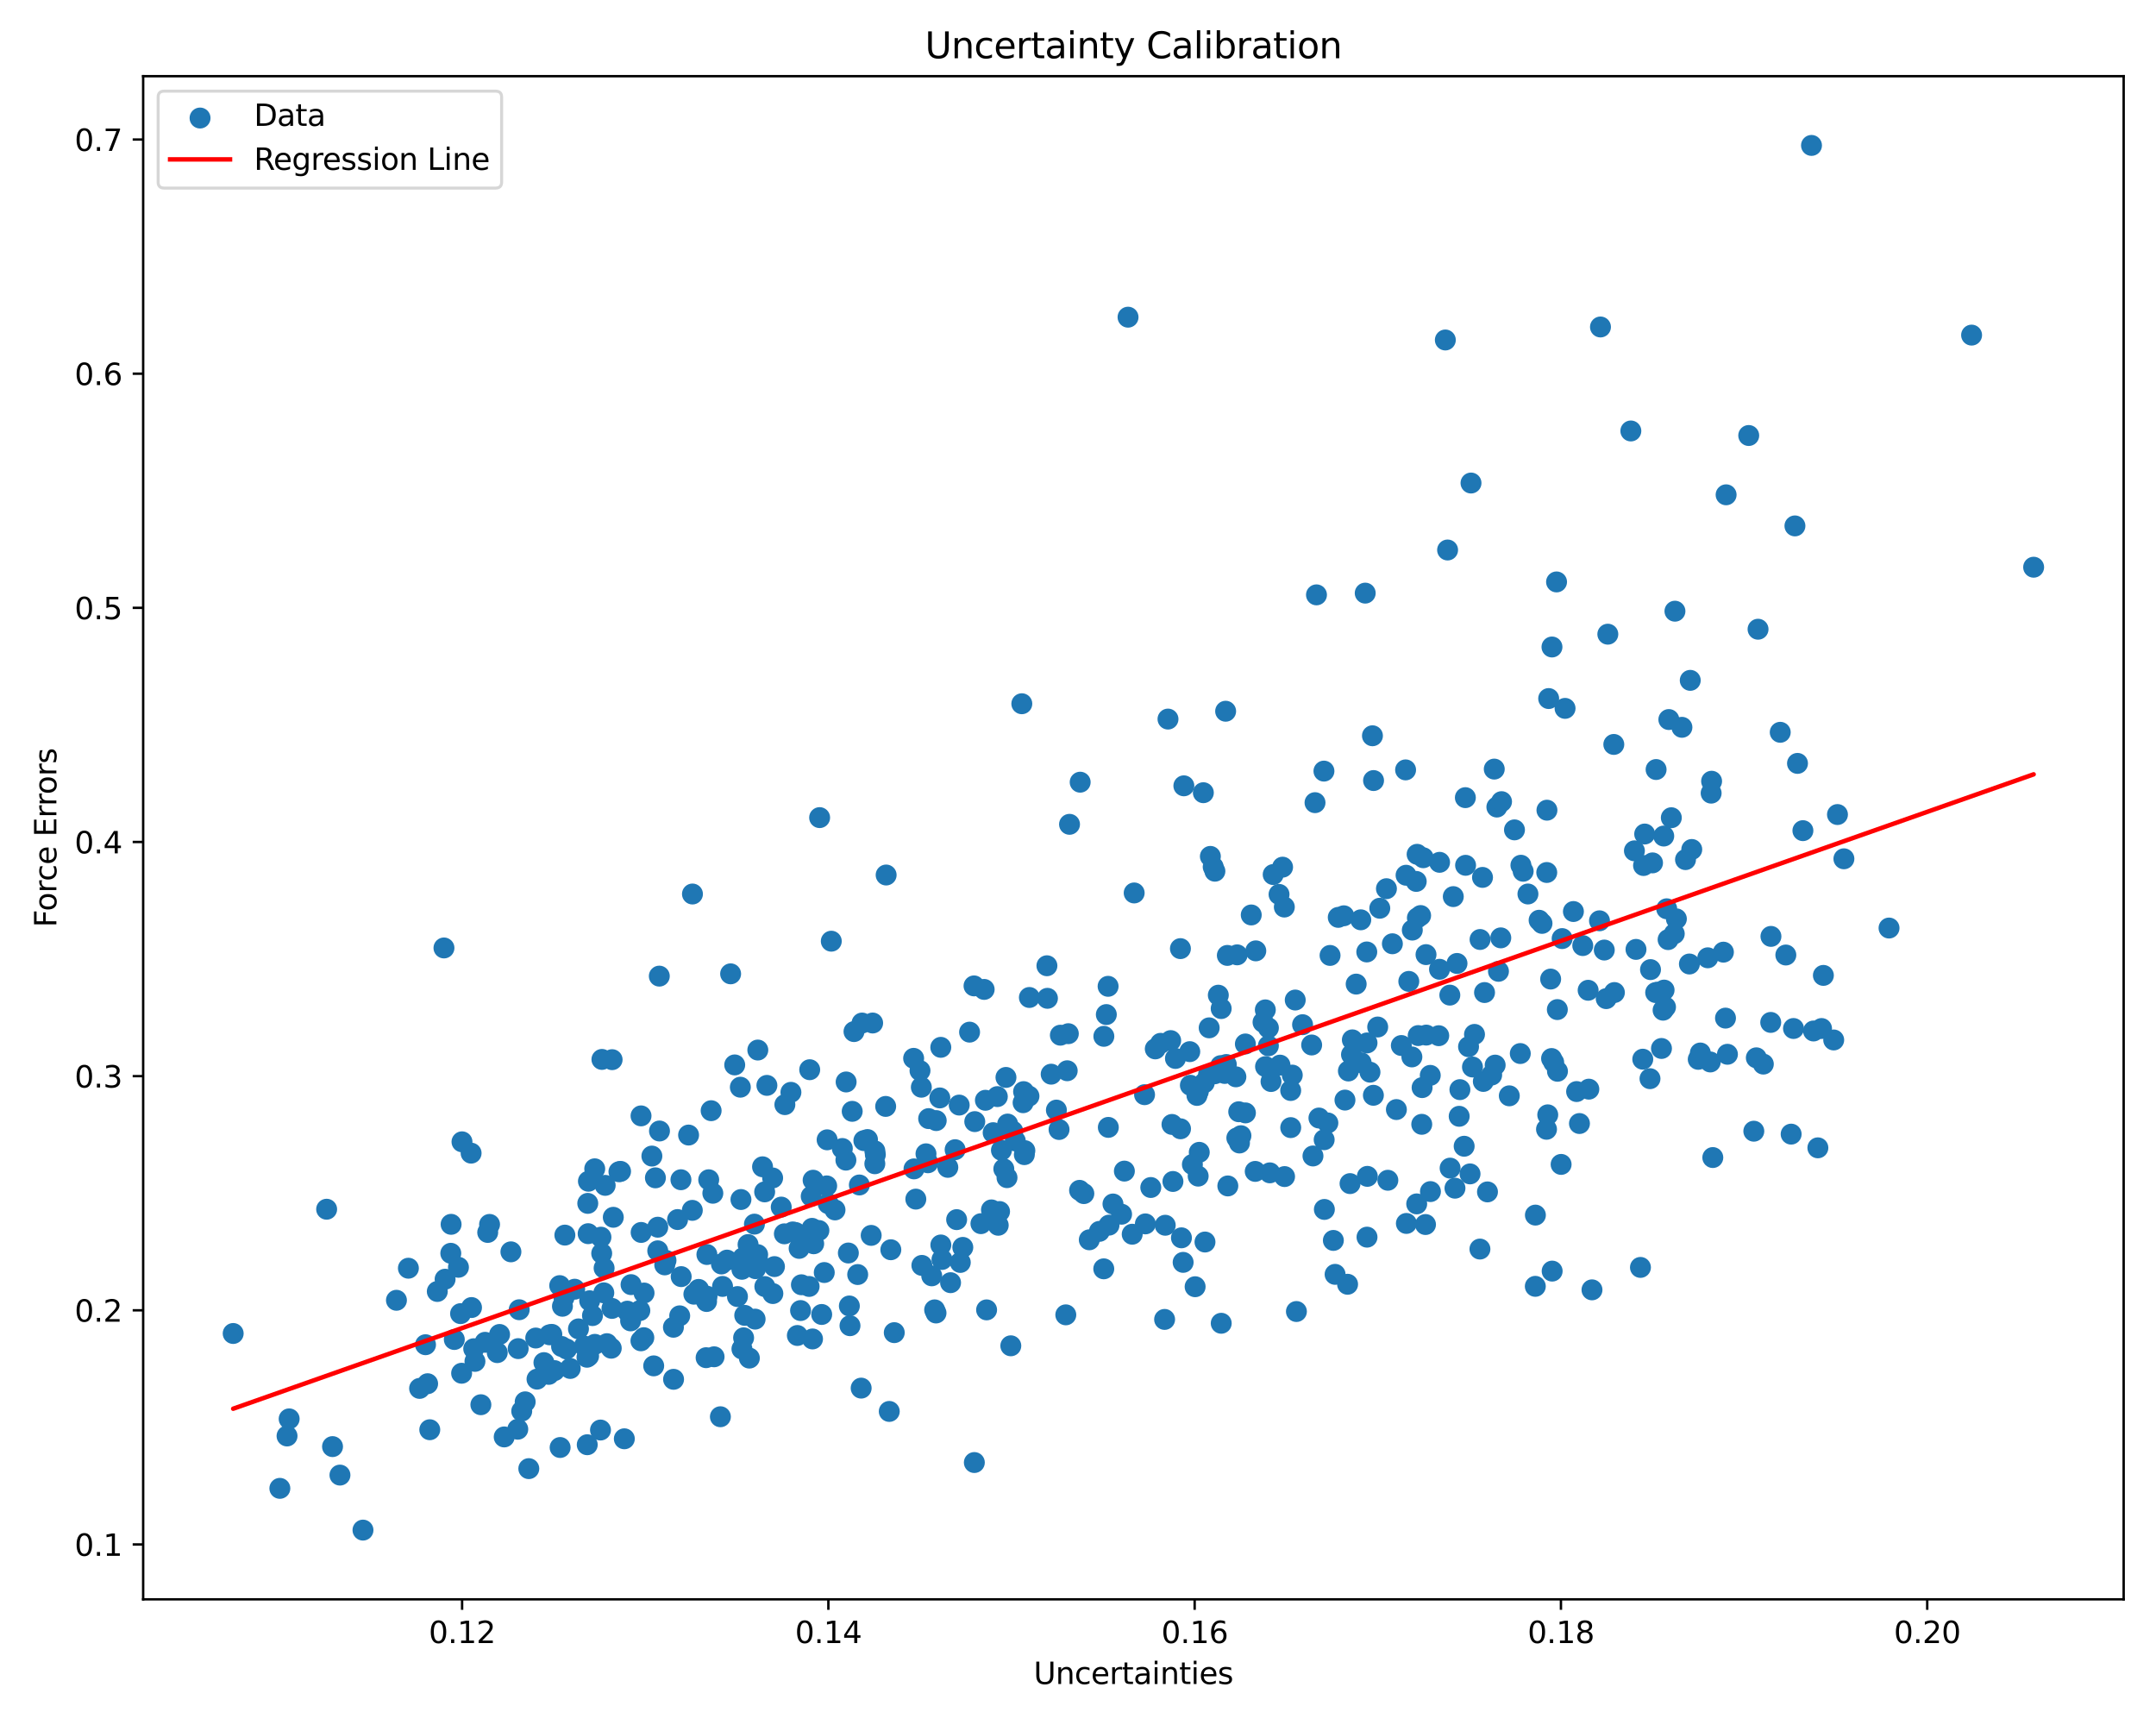 <?xml version="1.0" encoding="utf-8" standalone="no"?>
<!DOCTYPE svg PUBLIC "-//W3C//DTD SVG 1.1//EN"
  "http://www.w3.org/Graphics/SVG/1.1/DTD/svg11.dtd">
<svg xmlns:xlink="http://www.w3.org/1999/xlink" width="720pt" height="576pt" viewBox="0 0 720 576" xmlns="http://www.w3.org/2000/svg" version="1.1">
 <defs>
  <style type="text/css">*{stroke-linejoin: round; stroke-linecap: butt}</style>
 </defs>
 <g id="figure_1">
  <g id="patch_1">
   <path d="M 0 576 
L 720 576 
L 720 0 
L 0 0 
z
" style="fill: #ffffff"/>
  </g>
  <g id="axes_1">
   <g id="patch_2">
    <path d="M 47.81 534.04 
L 709.2 534.04 
L 709.2 25.44 
L 47.81 25.44 
z
" style="fill: #ffffff"/>
   </g>
   <g id="PathCollection_1">
    <defs>
     <path id="maab155928f" d="M 0 3 
C 0.796 3 1.559 2.684 2.121 2.121 
C 2.684 1.559 3 0.796 3 0 
C 3 -0.796 2.684 -1.559 2.121 -2.121 
C 1.559 -2.684 0.796 -3 0 -3 
C -0.796 -3 -1.559 -2.684 -2.121 -2.121 
C -2.684 -1.559 -3 -0.796 -3 0 
C -3 0.796 -2.684 1.559 -2.121 2.121 
C -1.559 2.684 -0.796 3 0 3 
z
" style="stroke: #1f77b4"/>
    </defs>
    <g clip-path="url(#pb403d7eccf)">
     <use xlink:href="#maab155928f" x="276.589" y="401.928" style="fill: #1f77b4; stroke: #1f77b4"/>
     <use xlink:href="#maab155928f" x="190.429" y="456.949" style="fill: #1f77b4; stroke: #1f77b4"/>
     <use xlink:href="#maab155928f" x="360.727" y="261.183" style="fill: #1f77b4; stroke: #1f77b4"/>
     <use xlink:href="#maab155928f" x="276.217" y="380.601" style="fill: #1f77b4; stroke: #1f77b4"/>
     <use xlink:href="#maab155928f" x="571.592" y="260.865" style="fill: #1f77b4; stroke: #1f77b4"/>
     <use xlink:href="#maab155928f" x="470.472" y="327.7" style="fill: #1f77b4; stroke: #1f77b4"/>
     <use xlink:href="#maab155928f" x="255.362" y="397.985" style="fill: #1f77b4; stroke: #1f77b4"/>
     <use xlink:href="#maab155928f" x="401.861" y="264.694" style="fill: #1f77b4; stroke: #1f77b4"/>
     <use xlink:href="#maab155928f" x="409.531" y="355.451" style="fill: #1f77b4; stroke: #1f77b4"/>
     <use xlink:href="#maab155928f" x="495.36" y="361.106" style="fill: #1f77b4; stroke: #1f77b4"/>
     <use xlink:href="#maab155928f" x="473.11" y="401.996" style="fill: #1f77b4; stroke: #1f77b4"/>
     <use xlink:href="#maab155928f" x="402.167" y="361.556" style="fill: #1f77b4; stroke: #1f77b4"/>
     <use xlink:href="#maab155928f" x="200.534" y="477.506" style="fill: #1f77b4; stroke: #1f77b4"/>
     <use xlink:href="#maab155928f" x="394.239" y="376.917" style="fill: #1f77b4; stroke: #1f77b4"/>
     <use xlink:href="#maab155928f" x="186.92" y="429.283" style="fill: #1f77b4; stroke: #1f77b4"/>
     <use xlink:href="#maab155928f" x="552.914" y="331.43" style="fill: #1f77b4; stroke: #1f77b4"/>
     <use xlink:href="#maab155928f" x="313.855" y="366.613" style="fill: #1f77b4; stroke: #1f77b4"/>
     <use xlink:href="#maab155928f" x="258.632" y="422.933" style="fill: #1f77b4; stroke: #1f77b4"/>
     <use xlink:href="#maab155928f" x="456.521" y="348.248" style="fill: #1f77b4; stroke: #1f77b4"/>
     <use xlink:href="#maab155928f" x="140.126" y="463.605" style="fill: #1f77b4; stroke: #1f77b4"/>
     <use xlink:href="#maab155928f" x="424.461" y="361.137" style="fill: #1f77b4; stroke: #1f77b4"/>
     <use xlink:href="#maab155928f" x="480.47" y="345.833" style="fill: #1f77b4; stroke: #1f77b4"/>
     <use xlink:href="#maab155928f" x="440.463" y="373.321" style="fill: #1f77b4; stroke: #1f77b4"/>
     <use xlink:href="#maab155928f" x="599.422" y="175.607" style="fill: #1f77b4; stroke: #1f77b4"/>
     <use xlink:href="#maab155928f" x="173.384" y="437.338" style="fill: #1f77b4; stroke: #1f77b4"/>
     <use xlink:href="#maab155928f" x="450.85" y="395.22" style="fill: #1f77b4; stroke: #1f77b4"/>
     <use xlink:href="#maab155928f" x="247.773" y="450.433" style="fill: #1f77b4; stroke: #1f77b4"/>
     <use xlink:href="#maab155928f" x="368.633" y="346.044" style="fill: #1f77b4; stroke: #1f77b4"/>
     <use xlink:href="#maab155928f" x="513.988" y="307.282" style="fill: #1f77b4; stroke: #1f77b4"/>
     <use xlink:href="#maab155928f" x="551.02" y="360.183" style="fill: #1f77b4; stroke: #1f77b4"/>
     <use xlink:href="#maab155928f" x="407.673" y="355.819" style="fill: #1f77b4; stroke: #1f77b4"/>
     <use xlink:href="#maab155928f" x="148.642" y="427.143" style="fill: #1f77b4; stroke: #1f77b4"/>
     <use xlink:href="#maab155928f" x="328.662" y="330.379" style="fill: #1f77b4; stroke: #1f77b4"/>
     <use xlink:href="#maab155928f" x="305.841" y="400.401" style="fill: #1f77b4; stroke: #1f77b4"/>
     <use xlink:href="#maab155928f" x="227.484" y="426.281" style="fill: #1f77b4; stroke: #1f77b4"/>
     <use xlink:href="#maab155928f" x="445.858" y="425.524" style="fill: #1f77b4; stroke: #1f77b4"/>
     <use xlink:href="#maab155928f" x="557.313" y="240.265" style="fill: #1f77b4; stroke: #1f77b4"/>
     <use xlink:href="#maab155928f" x="343.627" y="366.018" style="fill: #1f77b4; stroke: #1f77b4"/>
     <use xlink:href="#maab155928f" x="166.834" y="445.594" style="fill: #1f77b4; stroke: #1f77b4"/>
     <use xlink:href="#maab155928f" x="480.748" y="287.94" style="fill: #1f77b4; stroke: #1f77b4"/>
     <use xlink:href="#maab155928f" x="158.197" y="450.36" style="fill: #1f77b4; stroke: #1f77b4"/>
     <use xlink:href="#maab155928f" x="405.663" y="358.55" style="fill: #1f77b4; stroke: #1f77b4"/>
     <use xlink:href="#maab155928f" x="296.973" y="471.294" style="fill: #1f77b4; stroke: #1f77b4"/>
     <use xlink:href="#maab155928f" x="183.507" y="445.713" style="fill: #1f77b4; stroke: #1f77b4"/>
     <use xlink:href="#maab155928f" x="549.246" y="278.491" style="fill: #1f77b4; stroke: #1f77b4"/>
     <use xlink:href="#maab155928f" x="564.462" y="227.18" style="fill: #1f77b4; stroke: #1f77b4"/>
     <use xlink:href="#maab155928f" x="445.278" y="414.194" style="fill: #1f77b4; stroke: #1f77b4"/>
     <use xlink:href="#maab155928f" x="295.931" y="292.179" style="fill: #1f77b4; stroke: #1f77b4"/>
     <use xlink:href="#maab155928f" x="196.286" y="401.824" style="fill: #1f77b4; stroke: #1f77b4"/>
     <use xlink:href="#maab155928f" x="499.012" y="256.81" style="fill: #1f77b4; stroke: #1f77b4"/>
     <use xlink:href="#maab155928f" x="434.994" y="342.155" style="fill: #1f77b4; stroke: #1f77b4"/>
     <use xlink:href="#maab155928f" x="341.83" y="364.509" style="fill: #1f77b4; stroke: #1f77b4"/>
     <use xlink:href="#maab155928f" x="588.871" y="355.315" style="fill: #1f77b4; stroke: #1f77b4"/>
     <use xlink:href="#maab155928f" x="473.339" y="306.494" style="fill: #1f77b4; stroke: #1f77b4"/>
     <use xlink:href="#maab155928f" x="278.854" y="404.01" style="fill: #1f77b4; stroke: #1f77b4"/>
     <use xlink:href="#maab155928f" x="95.857" y="479.492" style="fill: #1f77b4; stroke: #1f77b4"/>
     <use xlink:href="#maab155928f" x="530.597" y="363.683" style="fill: #1f77b4; stroke: #1f77b4"/>
     <use xlink:href="#maab155928f" x="391.704" y="394.511" style="fill: #1f77b4; stroke: #1f77b4"/>
     <use xlink:href="#maab155928f" x="400.496" y="384.775" style="fill: #1f77b4; stroke: #1f77b4"/>
     <use xlink:href="#maab155928f" x="419.375" y="317.504" style="fill: #1f77b4; stroke: #1f77b4"/>
     <use xlink:href="#maab155928f" x="290.934" y="412.512" style="fill: #1f77b4; stroke: #1f77b4"/>
     <use xlink:href="#maab155928f" x="187.055" y="483.34" style="fill: #1f77b4; stroke: #1f77b4"/>
     <use xlink:href="#maab155928f" x="185.175" y="457.662" style="fill: #1f77b4; stroke: #1f77b4"/>
     <use xlink:href="#maab155928f" x="195.133" y="449.478" style="fill: #1f77b4; stroke: #1f77b4"/>
     <use xlink:href="#maab155928f" x="516.462" y="377.085" style="fill: #1f77b4; stroke: #1f77b4"/>
     <use xlink:href="#maab155928f" x="553.583" y="331.312" style="fill: #1f77b4; stroke: #1f77b4"/>
     <use xlink:href="#maab155928f" x="602.084" y="277.365" style="fill: #1f77b4; stroke: #1f77b4"/>
     <use xlink:href="#maab155928f" x="518.15" y="353.454" style="fill: #1f77b4; stroke: #1f77b4"/>
     <use xlink:href="#maab155928f" x="494.226" y="417.077" style="fill: #1f77b4; stroke: #1f77b4"/>
     <use xlink:href="#maab155928f" x="402.407" y="414.727" style="fill: #1f77b4; stroke: #1f77b4"/>
     <use xlink:href="#maab155928f" x="679.137" y="189.399" style="fill: #1f77b4; stroke: #1f77b4"/>
     <use xlink:href="#maab155928f" x="520.121" y="357.713" style="fill: #1f77b4; stroke: #1f77b4"/>
     <use xlink:href="#maab155928f" x="476.3" y="345.633" style="fill: #1f77b4; stroke: #1f77b4"/>
     <use xlink:href="#maab155928f" x="291.421" y="341.598" style="fill: #1f77b4; stroke: #1f77b4"/>
     <use xlink:href="#maab155928f" x="286.427" y="425.586" style="fill: #1f77b4; stroke: #1f77b4"/>
     <use xlink:href="#maab155928f" x="374.555" y="405.44" style="fill: #1f77b4; stroke: #1f77b4"/>
     <use xlink:href="#maab155928f" x="210.738" y="428.956" style="fill: #1f77b4; stroke: #1f77b4"/>
     <use xlink:href="#maab155928f" x="548.606" y="353.678" style="fill: #1f77b4; stroke: #1f77b4"/>
     <use xlink:href="#maab155928f" x="438.027" y="348.934" style="fill: #1f77b4; stroke: #1f77b4"/>
     <use xlink:href="#maab155928f" x="201.641" y="431.697" style="fill: #1f77b4; stroke: #1f77b4"/>
     <use xlink:href="#maab155928f" x="210.59" y="441.055" style="fill: #1f77b4; stroke: #1f77b4"/>
     <use xlink:href="#maab155928f" x="285.195" y="344.46" style="fill: #1f77b4; stroke: #1f77b4"/>
     <use xlink:href="#maab155928f" x="428.984" y="392.874" style="fill: #1f77b4; stroke: #1f77b4"/>
     <use xlink:href="#maab155928f" x="191.918" y="430.485" style="fill: #1f77b4; stroke: #1f77b4"/>
     <use xlink:href="#maab155928f" x="469.4" y="257.076" style="fill: #1f77b4; stroke: #1f77b4"/>
     <use xlink:href="#maab155928f" x="458.332" y="245.682" style="fill: #1f77b4; stroke: #1f77b4"/>
     <use xlink:href="#maab155928f" x="163.492" y="408.847" style="fill: #1f77b4; stroke: #1f77b4"/>
     <use xlink:href="#maab155928f" x="474.796" y="375.424" style="fill: #1f77b4; stroke: #1f77b4"/>
     <use xlink:href="#maab155928f" x="231.199" y="404.155" style="fill: #1f77b4; stroke: #1f77b4"/>
     <use xlink:href="#maab155928f" x="415.895" y="348.594" style="fill: #1f77b4; stroke: #1f77b4"/>
     <use xlink:href="#maab155928f" x="96.564" y="473.78" style="fill: #1f77b4; stroke: #1f77b4"/>
     <use xlink:href="#maab155928f" x="407.831" y="441.857" style="fill: #1f77b4; stroke: #1f77b4"/>
     <use xlink:href="#maab155928f" x="320.327" y="369" style="fill: #1f77b4; stroke: #1f77b4"/>
     <use xlink:href="#maab155928f" x="399.114" y="429.654" style="fill: #1f77b4; stroke: #1f77b4"/>
     <use xlink:href="#maab155928f" x="363.771" y="413.984" style="fill: #1f77b4; stroke: #1f77b4"/>
     <use xlink:href="#maab155928f" x="214.039" y="447.715" style="fill: #1f77b4; stroke: #1f77b4"/>
     <use xlink:href="#maab155928f" x="476.222" y="318.76" style="fill: #1f77b4; stroke: #1f77b4"/>
     <use xlink:href="#maab155928f" x="450.029" y="428.834" style="fill: #1f77b4; stroke: #1f77b4"/>
     <use xlink:href="#maab155928f" x="405.718" y="290.905" style="fill: #1f77b4; stroke: #1f77b4"/>
     <use xlink:href="#maab155928f" x="452.897" y="328.603" style="fill: #1f77b4; stroke: #1f77b4"/>
     <use xlink:href="#maab155928f" x="559.124" y="311.797" style="fill: #1f77b4; stroke: #1f77b4"/>
     <use xlink:href="#maab155928f" x="586.529" y="353.218" style="fill: #1f77b4; stroke: #1f77b4"/>
     <use xlink:href="#maab155928f" x="398.201" y="388.835" style="fill: #1f77b4; stroke: #1f77b4"/>
     <use xlink:href="#maab155928f" x="252.319" y="423.63" style="fill: #1f77b4; stroke: #1f77b4"/>
     <use xlink:href="#maab155928f" x="311.155" y="426.017" style="fill: #1f77b4; stroke: #1f77b4"/>
     <use xlink:href="#maab155928f" x="536.936" y="211.762" style="fill: #1f77b4; stroke: #1f77b4"/>
     <use xlink:href="#maab155928f" x="317.444" y="428.304" style="fill: #1f77b4; stroke: #1f77b4"/>
     <use xlink:href="#maab155928f" x="209.507" y="437.815" style="fill: #1f77b4; stroke: #1f77b4"/>
     <use xlink:href="#maab155928f" x="438.468" y="385.994" style="fill: #1f77b4; stroke: #1f77b4"/>
     <use xlink:href="#maab155928f" x="260.895" y="403.065" style="fill: #1f77b4; stroke: #1f77b4"/>
     <use xlink:href="#maab155928f" x="385.808" y="350.238" style="fill: #1f77b4; stroke: #1f77b4"/>
     <use xlink:href="#maab155928f" x="238.053" y="398.443" style="fill: #1f77b4; stroke: #1f77b4"/>
     <use xlink:href="#maab155928f" x="142.103" y="449.018" style="fill: #1f77b4; stroke: #1f77b4"/>
     <use xlink:href="#maab155928f" x="288.493" y="380.865" style="fill: #1f77b4; stroke: #1f77b4"/>
     <use xlink:href="#maab155928f" x="252.174" y="440.473" style="fill: #1f77b4; stroke: #1f77b4"/>
     <use xlink:href="#maab155928f" x="555.727" y="330.601" style="fill: #1f77b4; stroke: #1f77b4"/>
     <use xlink:href="#maab155928f" x="370.051" y="329.345" style="fill: #1f77b4; stroke: #1f77b4"/>
     <use xlink:href="#maab155928f" x="275.265" y="424.915" style="fill: #1f77b4; stroke: #1f77b4"/>
     <use xlink:href="#maab155928f" x="395.112" y="421.52" style="fill: #1f77b4; stroke: #1f77b4"/>
     <use xlink:href="#maab155928f" x="352.785" y="370.676" style="fill: #1f77b4; stroke: #1f77b4"/>
     <use xlink:href="#maab155928f" x="487.54" y="363.843" style="fill: #1f77b4; stroke: #1f77b4"/>
     <use xlink:href="#maab155928f" x="217.697" y="386.028" style="fill: #1f77b4; stroke: #1f77b4"/>
     <use xlink:href="#maab155928f" x="370.128" y="376.448" style="fill: #1f77b4; stroke: #1f77b4"/>
     <use xlink:href="#maab155928f" x="318.965" y="383.897" style="fill: #1f77b4; stroke: #1f77b4"/>
     <use xlink:href="#maab155928f" x="471.644" y="310.57" style="fill: #1f77b4; stroke: #1f77b4"/>
     <use xlink:href="#maab155928f" x="214.109" y="411.529" style="fill: #1f77b4; stroke: #1f77b4"/>
     <use xlink:href="#maab155928f" x="554.853" y="350.097" style="fill: #1f77b4; stroke: #1f77b4"/>
     <use xlink:href="#maab155928f" x="371.682" y="402.028" style="fill: #1f77b4; stroke: #1f77b4"/>
     <use xlink:href="#maab155928f" x="166.062" y="451.659" style="fill: #1f77b4; stroke: #1f77b4"/>
     <use xlink:href="#maab155928f" x="414.414" y="379.227" style="fill: #1f77b4; stroke: #1f77b4"/>
     <use xlink:href="#maab155928f" x="250.252" y="453.484" style="fill: #1f77b4; stroke: #1f77b4"/>
     <use xlink:href="#maab155928f" x="463.004" y="296.748" style="fill: #1f77b4; stroke: #1f77b4"/>
     <use xlink:href="#maab155928f" x="419.187" y="391.147" style="fill: #1f77b4; stroke: #1f77b4"/>
     <use xlink:href="#maab155928f" x="240.579" y="473.069" style="fill: #1f77b4; stroke: #1f77b4"/>
     <use xlink:href="#maab155928f" x="457.51" y="358.012" style="fill: #1f77b4; stroke: #1f77b4"/>
     <use xlink:href="#maab155928f" x="283.309" y="418.395" style="fill: #1f77b4; stroke: #1f77b4"/>
     <use xlink:href="#maab155928f" x="598.943" y="343.428" style="fill: #1f77b4; stroke: #1f77b4"/>
     <use xlink:href="#maab155928f" x="501.19" y="313.166" style="fill: #1f77b4; stroke: #1f77b4"/>
     <use xlink:href="#maab155928f" x="499.88" y="269.485" style="fill: #1f77b4; stroke: #1f77b4"/>
     <use xlink:href="#maab155928f" x="492.412" y="345.399" style="fill: #1f77b4; stroke: #1f77b4"/>
     <use xlink:href="#maab155928f" x="431.028" y="364.13" style="fill: #1f77b4; stroke: #1f77b4"/>
     <use xlink:href="#maab155928f" x="410.036" y="395.999" style="fill: #1f77b4; stroke: #1f77b4"/>
     <use xlink:href="#maab155928f" x="431.558" y="358.991" style="fill: #1f77b4; stroke: #1f77b4"/>
     <use xlink:href="#maab155928f" x="204.128" y="450.186" style="fill: #1f77b4; stroke: #1f77b4"/>
     <use xlink:href="#maab155928f" x="469.561" y="292.257" style="fill: #1f77b4; stroke: #1f77b4"/>
     <use xlink:href="#maab155928f" x="517.183" y="233.257" style="fill: #1f77b4; stroke: #1f77b4"/>
     <use xlink:href="#maab155928f" x="258.099" y="431.936" style="fill: #1f77b4; stroke: #1f77b4"/>
     <use xlink:href="#maab155928f" x="341.668" y="368.21" style="fill: #1f77b4; stroke: #1f77b4"/>
     <use xlink:href="#maab155928f" x="423.577" y="349.202" style="fill: #1f77b4; stroke: #1f77b4"/>
     <use xlink:href="#maab155928f" x="561.682" y="242.859" style="fill: #1f77b4; stroke: #1f77b4"/>
     <use xlink:href="#maab155928f" x="343.765" y="333.07" style="fill: #1f77b4; stroke: #1f77b4"/>
     <use xlink:href="#maab155928f" x="231.718" y="432.148" style="fill: #1f77b4; stroke: #1f77b4"/>
     <use xlink:href="#maab155928f" x="548.863" y="289.008" style="fill: #1f77b4; stroke: #1f77b4"/>
     <use xlink:href="#maab155928f" x="178.913" y="446.788" style="fill: #1f77b4; stroke: #1f77b4"/>
     <use xlink:href="#maab155928f" x="516.873" y="372.257" style="fill: #1f77b4; stroke: #1f77b4"/>
     <use xlink:href="#maab155928f" x="408.986" y="358.44" style="fill: #1f77b4; stroke: #1f77b4"/>
     <use xlink:href="#maab155928f" x="218.303" y="456.081" style="fill: #1f77b4; stroke: #1f77b4"/>
     <use xlink:href="#maab155928f" x="356.772" y="345.16" style="fill: #1f77b4; stroke: #1f77b4"/>
     <use xlink:href="#maab155928f" x="355.926" y="439.042" style="fill: #1f77b4; stroke: #1f77b4"/>
     <use xlink:href="#maab155928f" x="473.609" y="345.793" style="fill: #1f77b4; stroke: #1f77b4"/>
     <use xlink:href="#maab155928f" x="320.693" y="421.546" style="fill: #1f77b4; stroke: #1f77b4"/>
     <use xlink:href="#maab155928f" x="154.162" y="458.545" style="fill: #1f77b4; stroke: #1f77b4"/>
     <use xlink:href="#maab155928f" x="559.832" y="306.82" style="fill: #1f77b4; stroke: #1f77b4"/>
     <use xlink:href="#maab155928f" x="527.464" y="375.159" style="fill: #1f77b4; stroke: #1f77b4"/>
     <use xlink:href="#maab155928f" x="460.781" y="303.275" style="fill: #1f77b4; stroke: #1f77b4"/>
     <use xlink:href="#maab155928f" x="413.925" y="381.661" style="fill: #1f77b4; stroke: #1f77b4"/>
     <use xlink:href="#maab155928f" x="271.735" y="415.312" style="fill: #1f77b4; stroke: #1f77b4"/>
     <use xlink:href="#maab155928f" x="307.236" y="357.502" style="fill: #1f77b4; stroke: #1f77b4"/>
     <use xlink:href="#maab155928f" x="316.527" y="389.794" style="fill: #1f77b4; stroke: #1f77b4"/>
     <use xlink:href="#maab155928f" x="378.102" y="412.123" style="fill: #1f77b4; stroke: #1f77b4"/>
     <use xlink:href="#maab155928f" x="150.544" y="418.491" style="fill: #1f77b4; stroke: #1f77b4"/>
     <use xlink:href="#maab155928f" x="297.493" y="417.306" style="fill: #1f77b4; stroke: #1f77b4"/>
     <use xlink:href="#maab155928f" x="499.312" y="355.655" style="fill: #1f77b4; stroke: #1f77b4"/>
     <use xlink:href="#maab155928f" x="484.27" y="390.052" style="fill: #1f77b4; stroke: #1f77b4"/>
     <use xlink:href="#maab155928f" x="236.676" y="393.938" style="fill: #1f77b4; stroke: #1f77b4"/>
     <use xlink:href="#maab155928f" x="534.153" y="307.464" style="fill: #1f77b4; stroke: #1f77b4"/>
     <use xlink:href="#maab155928f" x="109.082" y="403.778" style="fill: #1f77b4; stroke: #1f77b4"/>
     <use xlink:href="#maab155928f" x="562.879" y="287.035" style="fill: #1f77b4; stroke: #1f77b4"/>
     <use xlink:href="#maab155928f" x="439.154" y="268.02" style="fill: #1f77b4; stroke: #1f77b4"/>
     <use xlink:href="#maab155928f" x="487.296" y="372.746" style="fill: #1f77b4; stroke: #1f77b4"/>
     <use xlink:href="#maab155928f" x="281.299" y="383.498" style="fill: #1f77b4; stroke: #1f77b4"/>
     <use xlink:href="#maab155928f" x="522.656" y="236.535" style="fill: #1f77b4; stroke: #1f77b4"/>
     <use xlink:href="#maab155928f" x="200.689" y="413.108" style="fill: #1f77b4; stroke: #1f77b4"/>
     <use xlink:href="#maab155928f" x="235.809" y="453.351" style="fill: #1f77b4; stroke: #1f77b4"/>
     <use xlink:href="#maab155928f" x="283.858" y="442.671" style="fill: #1f77b4; stroke: #1f77b4"/>
     <use xlink:href="#maab155928f" x="218.876" y="393.297" style="fill: #1f77b4; stroke: #1f77b4"/>
     <use xlink:href="#maab155928f" x="207.24" y="391.135" style="fill: #1f77b4; stroke: #1f77b4"/>
     <use xlink:href="#maab155928f" x="450.299" y="357.617" style="fill: #1f77b4; stroke: #1f77b4"/>
     <use xlink:href="#maab155928f" x="387.591" y="348.379" style="fill: #1f77b4; stroke: #1f77b4"/>
     <use xlink:href="#maab155928f" x="249.818" y="415.573" style="fill: #1f77b4; stroke: #1f77b4"/>
     <use xlink:href="#maab155928f" x="505.762" y="277.106" style="fill: #1f77b4; stroke: #1f77b4"/>
     <use xlink:href="#maab155928f" x="449.154" y="367.333" style="fill: #1f77b4; stroke: #1f77b4"/>
     <use xlink:href="#maab155928f" x="312.585" y="438.423" style="fill: #1f77b4; stroke: #1f77b4"/>
     <use xlink:href="#maab155928f" x="397.531" y="362.392" style="fill: #1f77b4; stroke: #1f77b4"/>
     <use xlink:href="#maab155928f" x="111.05" y="483.04" style="fill: #1f77b4; stroke: #1f77b4"/>
     <use xlink:href="#maab155928f" x="490.923" y="391.978" style="fill: #1f77b4; stroke: #1f77b4"/>
     <use xlink:href="#maab155928f" x="485.892" y="396.751" style="fill: #1f77b4; stroke: #1f77b4"/>
     <use xlink:href="#maab155928f" x="446.914" y="306.323" style="fill: #1f77b4; stroke: #1f77b4"/>
     <use xlink:href="#maab155928f" x="201.745" y="423.439" style="fill: #1f77b4; stroke: #1f77b4"/>
     <use xlink:href="#maab155928f" x="247.441" y="400.536" style="fill: #1f77b4; stroke: #1f77b4"/>
     <use xlink:href="#maab155928f" x="224.894" y="443.185" style="fill: #1f77b4; stroke: #1f77b4"/>
     <use xlink:href="#maab155928f" x="488.958" y="382.746" style="fill: #1f77b4; stroke: #1f77b4"/>
     <use xlink:href="#maab155928f" x="389.134" y="409.128" style="fill: #1f77b4; stroke: #1f77b4"/>
     <use xlink:href="#maab155928f" x="196.02" y="453.203" style="fill: #1f77b4; stroke: #1f77b4"/>
     <use xlink:href="#maab155928f" x="394.204" y="316.757" style="fill: #1f77b4; stroke: #1f77b4"/>
     <use xlink:href="#maab155928f" x="236.116" y="432.828" style="fill: #1f77b4; stroke: #1f77b4"/>
     <use xlink:href="#maab155928f" x="292.152" y="388.591" style="fill: #1f77b4; stroke: #1f77b4"/>
     <use xlink:href="#maab155928f" x="598.158" y="378.7" style="fill: #1f77b4; stroke: #1f77b4"/>
     <use xlink:href="#maab155928f" x="403.805" y="343.211" style="fill: #1f77b4; stroke: #1f77b4"/>
     <use xlink:href="#maab155928f" x="247.757" y="423.837" style="fill: #1f77b4; stroke: #1f77b4"/>
     <use xlink:href="#maab155928f" x="413.147" y="318.835" style="fill: #1f77b4; stroke: #1f77b4"/>
     <use xlink:href="#maab155928f" x="206.696" y="391.263" style="fill: #1f77b4; stroke: #1f77b4"/>
     <use xlink:href="#maab155928f" x="333.36" y="409.133" style="fill: #1f77b4; stroke: #1f77b4"/>
     <use xlink:href="#maab155928f" x="474.421" y="305.712" style="fill: #1f77b4; stroke: #1f77b4"/>
     <use xlink:href="#maab155928f" x="518.286" y="216.04" style="fill: #1f77b4; stroke: #1f77b4"/>
     <use xlink:href="#maab155928f" x="262.109" y="368.852" style="fill: #1f77b4; stroke: #1f77b4"/>
     <use xlink:href="#maab155928f" x="233.941" y="432.339" style="fill: #1f77b4; stroke: #1f77b4"/>
     <use xlink:href="#maab155928f" x="557.066" y="313.746" style="fill: #1f77b4; stroke: #1f77b4"/>
     <use xlink:href="#maab155928f" x="335.226" y="390.31" style="fill: #1f77b4; stroke: #1f77b4"/>
     <use xlink:href="#maab155928f" x="608.922" y="325.698" style="fill: #1f77b4; stroke: #1f77b4"/>
     <use xlink:href="#maab155928f" x="235.965" y="434.588" style="fill: #1f77b4; stroke: #1f77b4"/>
     <use xlink:href="#maab155928f" x="484.173" y="332.282" style="fill: #1f77b4; stroke: #1f77b4"/>
     <use xlink:href="#maab155928f" x="220.236" y="377.657" style="fill: #1f77b4; stroke: #1f77b4"/>
     <use xlink:href="#maab155928f" x="604.954" y="48.558" style="fill: #1f77b4; stroke: #1f77b4"/>
     <use xlink:href="#maab155928f" x="444.176" y="319.03" style="fill: #1f77b4; stroke: #1f77b4"/>
     <use xlink:href="#maab155928f" x="196.922" y="434.333" style="fill: #1f77b4; stroke: #1f77b4"/>
     <use xlink:href="#maab155928f" x="567.13" y="353.727" style="fill: #1f77b4; stroke: #1f77b4"/>
     <use xlink:href="#maab155928f" x="399.72" y="365.774" style="fill: #1f77b4; stroke: #1f77b4"/>
     <use xlink:href="#maab155928f" x="405.148" y="289.456" style="fill: #1f77b4; stroke: #1f77b4"/>
     <use xlink:href="#maab155928f" x="392.544" y="353.43" style="fill: #1f77b4; stroke: #1f77b4"/>
     <use xlink:href="#maab155928f" x="339.066" y="380.966" style="fill: #1f77b4; stroke: #1f77b4"/>
     <use xlink:href="#maab155928f" x="160.589" y="469.055" style="fill: #1f77b4; stroke: #1f77b4"/>
     <use xlink:href="#maab155928f" x="558.141" y="273.048" style="fill: #1f77b4; stroke: #1f77b4"/>
     <use xlink:href="#maab155928f" x="463.475" y="394.105" style="fill: #1f77b4; stroke: #1f77b4"/>
     <use xlink:href="#maab155928f" x="451.621" y="347.223" style="fill: #1f77b4; stroke: #1f77b4"/>
     <use xlink:href="#maab155928f" x="175.385" y="468.092" style="fill: #1f77b4; stroke: #1f77b4"/>
     <use xlink:href="#maab155928f" x="575.536" y="317.937" style="fill: #1f77b4; stroke: #1f77b4"/>
     <use xlink:href="#maab155928f" x="516.605" y="270.532" style="fill: #1f77b4; stroke: #1f77b4"/>
     <use xlink:href="#maab155928f" x="495.764" y="331.423" style="fill: #1f77b4; stroke: #1f77b4"/>
     <use xlink:href="#maab155928f" x="208.497" y="480.43" style="fill: #1f77b4; stroke: #1f77b4"/>
     <use xlink:href="#maab155928f" x="196.504" y="394.437" style="fill: #1f77b4; stroke: #1f77b4"/>
     <use xlink:href="#maab155928f" x="512.72" y="429.524" style="fill: #1f77b4; stroke: #1f77b4"/>
     <use xlink:href="#maab155928f" x="400.13" y="392.725" style="fill: #1f77b4; stroke: #1f77b4"/>
     <use xlink:href="#maab155928f" x="491.247" y="161.291" style="fill: #1f77b4; stroke: #1f77b4"/>
     <use xlink:href="#maab155928f" x="321.53" y="416.518" style="fill: #1f77b4; stroke: #1f77b4"/>
     <use xlink:href="#maab155928f" x="570.316" y="319.824" style="fill: #1f77b4; stroke: #1f77b4"/>
     <use xlink:href="#maab155928f" x="368.604" y="423.678" style="fill: #1f77b4; stroke: #1f77b4"/>
     <use xlink:href="#maab155928f" x="337.562" y="449.381" style="fill: #1f77b4; stroke: #1f77b4"/>
     <use xlink:href="#maab155928f" x="309.881" y="388.267" style="fill: #1f77b4; stroke: #1f77b4"/>
     <use xlink:href="#maab155928f" x="187.831" y="436.178" style="fill: #1f77b4; stroke: #1f77b4"/>
     <use xlink:href="#maab155928f" x="113.528" y="492.552" style="fill: #1f77b4; stroke: #1f77b4"/>
     <use xlink:href="#maab155928f" x="608.308" y="343.435" style="fill: #1f77b4; stroke: #1f77b4"/>
     <use xlink:href="#maab155928f" x="556.201" y="336.278" style="fill: #1f77b4; stroke: #1f77b4"/>
     <use xlink:href="#maab155928f" x="422.629" y="356.153" style="fill: #1f77b4; stroke: #1f77b4"/>
     <use xlink:href="#maab155928f" x="312.652" y="374.18" style="fill: #1f77b4; stroke: #1f77b4"/>
     <use xlink:href="#maab155928f" x="494.268" y="313.71" style="fill: #1f77b4; stroke: #1f77b4"/>
     <use xlink:href="#maab155928f" x="477.64" y="359.08" style="fill: #1f77b4; stroke: #1f77b4"/>
     <use xlink:href="#maab155928f" x="242.779" y="420.767" style="fill: #1f77b4; stroke: #1f77b4"/>
     <use xlink:href="#maab155928f" x="442.208" y="380.566" style="fill: #1f77b4; stroke: #1f77b4"/>
     <use xlink:href="#maab155928f" x="432.941" y="437.932" style="fill: #1f77b4; stroke: #1f77b4"/>
     <use xlink:href="#maab155928f" x="489.434" y="288.937" style="fill: #1f77b4; stroke: #1f77b4"/>
     <use xlink:href="#maab155928f" x="312.128" y="437.383" style="fill: #1f77b4; stroke: #1f77b4"/>
     <use xlink:href="#maab155928f" x="458.7" y="260.638" style="fill: #1f77b4; stroke: #1f77b4"/>
     <use xlink:href="#maab155928f" x="491.734" y="356.286" style="fill: #1f77b4; stroke: #1f77b4"/>
     <use xlink:href="#maab155928f" x="400.176" y="364.505" style="fill: #1f77b4; stroke: #1f77b4"/>
     <use xlink:href="#maab155928f" x="546.344" y="317.016" style="fill: #1f77b4; stroke: #1f77b4"/>
     <use xlink:href="#maab155928f" x="333.062" y="366.172" style="fill: #1f77b4; stroke: #1f77b4"/>
     <use xlink:href="#maab155928f" x="271.342" y="447.093" style="fill: #1f77b4; stroke: #1f77b4"/>
     <use xlink:href="#maab155928f" x="498.148" y="358.963" style="fill: #1f77b4; stroke: #1f77b4"/>
     <use xlink:href="#maab155928f" x="276.072" y="395.985" style="fill: #1f77b4; stroke: #1f77b4"/>
     <use xlink:href="#maab155928f" x="378.76" y="298.169" style="fill: #1f77b4; stroke: #1f77b4"/>
     <use xlink:href="#maab155928f" x="161.994" y="448.213" style="fill: #1f77b4; stroke: #1f77b4"/>
     <use xlink:href="#maab155928f" x="292.159" y="384.309" style="fill: #1f77b4; stroke: #1f77b4"/>
     <use xlink:href="#maab155928f" x="525.444" y="304.369" style="fill: #1f77b4; stroke: #1f77b4"/>
     <use xlink:href="#maab155928f" x="495.086" y="292.976" style="fill: #1f77b4; stroke: #1f77b4"/>
     <use xlink:href="#maab155928f" x="151.718" y="447.275" style="fill: #1f77b4; stroke: #1f77b4"/>
     <use xlink:href="#maab155928f" x="331.1" y="403.999" style="fill: #1f77b4; stroke: #1f77b4"/>
     <use xlink:href="#maab155928f" x="507.912" y="288.917" style="fill: #1f77b4; stroke: #1f77b4"/>
     <use xlink:href="#maab155928f" x="571.994" y="386.52" style="fill: #1f77b4; stroke: #1f77b4"/>
     <use xlink:href="#maab155928f" x="382.226" y="365.53" style="fill: #1f77b4; stroke: #1f77b4"/>
     <use xlink:href="#maab155928f" x="501.443" y="267.683" style="fill: #1f77b4; stroke: #1f77b4"/>
     <use xlink:href="#maab155928f" x="273.717" y="273.012" style="fill: #1f77b4; stroke: #1f77b4"/>
     <use xlink:href="#maab155928f" x="596.383" y="318.893" style="fill: #1f77b4; stroke: #1f77b4"/>
     <use xlink:href="#maab155928f" x="253.328" y="421.666" style="fill: #1f77b4; stroke: #1f77b4"/>
     <use xlink:href="#maab155928f" x="327.585" y="408.596" style="fill: #1f77b4; stroke: #1f77b4"/>
     <use xlink:href="#maab155928f" x="555.611" y="279.167" style="fill: #1f77b4; stroke: #1f77b4"/>
     <use xlink:href="#maab155928f" x="530.364" y="330.665" style="fill: #1f77b4; stroke: #1f77b4"/>
     <use xlink:href="#maab155928f" x="464.989" y="315.136" style="fill: #1f77b4; stroke: #1f77b4"/>
     <use xlink:href="#maab155928f" x="555.393" y="337.315" style="fill: #1f77b4; stroke: #1f77b4"/>
     <use xlink:href="#maab155928f" x="153.101" y="423.163" style="fill: #1f77b4; stroke: #1f77b4"/>
     <use xlink:href="#maab155928f" x="353.671" y="377.157" style="fill: #1f77b4; stroke: #1f77b4"/>
     <use xlink:href="#maab155928f" x="226.274" y="407.226" style="fill: #1f77b4; stroke: #1f77b4"/>
     <use xlink:href="#maab155928f" x="187.533" y="449.604" style="fill: #1f77b4; stroke: #1f77b4"/>
     <use xlink:href="#maab155928f" x="539.132" y="331.421" style="fill: #1f77b4; stroke: #1f77b4"/>
     <use xlink:href="#maab155928f" x="179.338" y="460.512" style="fill: #1f77b4; stroke: #1f77b4"/>
     <use xlink:href="#maab155928f" x="439.641" y="198.631" style="fill: #1f77b4; stroke: #1f77b4"/>
     <use xlink:href="#maab155928f" x="154.283" y="381.267" style="fill: #1f77b4; stroke: #1f77b4"/>
     <use xlink:href="#maab155928f" x="229.955" y="379.01" style="fill: #1f77b4; stroke: #1f77b4"/>
     <use xlink:href="#maab155928f" x="248.329" y="446.715" style="fill: #1f77b4; stroke: #1f77b4"/>
     <use xlink:href="#maab155928f" x="658.418" y="111.898" style="fill: #1f77b4; stroke: #1f77b4"/>
     <use xlink:href="#maab155928f" x="361.951" y="398.56" style="fill: #1f77b4; stroke: #1f77b4"/>
     <use xlink:href="#maab155928f" x="521.339" y="388.81" style="fill: #1f77b4; stroke: #1f77b4"/>
     <use xlink:href="#maab155928f" x="356.397" y="357.536" style="fill: #1f77b4; stroke: #1f77b4"/>
     <use xlink:href="#maab155928f" x="520.076" y="337.113" style="fill: #1f77b4; stroke: #1f77b4"/>
     <use xlink:href="#maab155928f" x="325.383" y="488.36" style="fill: #1f77b4; stroke: #1f77b4"/>
     <use xlink:href="#maab155928f" x="196.565" y="452.8" style="fill: #1f77b4; stroke: #1f77b4"/>
     <use xlink:href="#maab155928f" x="338.228" y="377.709" style="fill: #1f77b4; stroke: #1f77b4"/>
     <use xlink:href="#maab155928f" x="409.871" y="319.027" style="fill: #1f77b4; stroke: #1f77b4"/>
     <use xlink:href="#maab155928f" x="168.379" y="479.81" style="fill: #1f77b4; stroke: #1f77b4"/>
     <use xlink:href="#maab155928f" x="500.418" y="324.337" style="fill: #1f77b4; stroke: #1f77b4"/>
     <use xlink:href="#maab155928f" x="424.071" y="391.628" style="fill: #1f77b4; stroke: #1f77b4"/>
     <use xlink:href="#maab155928f" x="514.959" y="308.331" style="fill: #1f77b4; stroke: #1f77b4"/>
     <use xlink:href="#maab155928f" x="413.041" y="379.979" style="fill: #1f77b4; stroke: #1f77b4"/>
     <use xlink:href="#maab155928f" x="215.085" y="431.758" style="fill: #1f77b4; stroke: #1f77b4"/>
     <use xlink:href="#maab155928f" x="241.298" y="429.555" style="fill: #1f77b4; stroke: #1f77b4"/>
     <use xlink:href="#maab155928f" x="253.019" y="418.937" style="fill: #1f77b4; stroke: #1f77b4"/>
     <use xlink:href="#maab155928f" x="607.082" y="383.277" style="fill: #1f77b4; stroke: #1f77b4"/>
     <use xlink:href="#maab155928f" x="427.138" y="298.65" style="fill: #1f77b4; stroke: #1f77b4"/>
     <use xlink:href="#maab155928f" x="432.547" y="333.924" style="fill: #1f77b4; stroke: #1f77b4"/>
     <use xlink:href="#maab155928f" x="336.501" y="375.336" style="fill: #1f77b4; stroke: #1f77b4"/>
     <use xlink:href="#maab155928f" x="342.255" y="384.217" style="fill: #1f77b4; stroke: #1f77b4"/>
     <use xlink:href="#maab155928f" x="254.655" y="389.608" style="fill: #1f77b4; stroke: #1f77b4"/>
     <use xlink:href="#maab155928f" x="376.711" y="105.91" style="fill: #1f77b4; stroke: #1f77b4"/>
     <use xlink:href="#maab155928f" x="428.904" y="302.874" style="fill: #1f77b4; stroke: #1f77b4"/>
     <use xlink:href="#maab155928f" x="270.226" y="412.844" style="fill: #1f77b4; stroke: #1f77b4"/>
     <use xlink:href="#maab155928f" x="482.672" y="113.524" style="fill: #1f77b4; stroke: #1f77b4"/>
     <use xlink:href="#maab155928f" x="474.914" y="363.169" style="fill: #1f77b4; stroke: #1f77b4"/>
     <use xlink:href="#maab155928f" x="504.034" y="365.912" style="fill: #1f77b4; stroke: #1f77b4"/>
     <use xlink:href="#maab155928f" x="274.406" y="438.919" style="fill: #1f77b4; stroke: #1f77b4"/>
     <use xlink:href="#maab155928f" x="333.805" y="404.546" style="fill: #1f77b4; stroke: #1f77b4"/>
     <use xlink:href="#maab155928f" x="157.463" y="436.606" style="fill: #1f77b4; stroke: #1f77b4"/>
     <use xlink:href="#maab155928f" x="407.816" y="336.776" style="fill: #1f77b4; stroke: #1f77b4"/>
     <use xlink:href="#maab155928f" x="222.41" y="420.865" style="fill: #1f77b4; stroke: #1f77b4"/>
     <use xlink:href="#maab155928f" x="284.596" y="371.091" style="fill: #1f77b4; stroke: #1f77b4"/>
     <use xlink:href="#maab155928f" x="512.75" y="405.738" style="fill: #1f77b4; stroke: #1f77b4"/>
     <use xlink:href="#maab155928f" x="571.44" y="264.841" style="fill: #1f77b4; stroke: #1f77b4"/>
     <use xlink:href="#maab155928f" x="267.35" y="437.611" style="fill: #1f77b4; stroke: #1f77b4"/>
     <use xlink:href="#maab155928f" x="456.516" y="413.099" style="fill: #1f77b4; stroke: #1f77b4"/>
     <use xlink:href="#maab155928f" x="233.303" y="430.548" style="fill: #1f77b4; stroke: #1f77b4"/>
     <use xlink:href="#maab155928f" x="334.43" y="384.088" style="fill: #1f77b4; stroke: #1f77b4"/>
     <use xlink:href="#maab155928f" x="423.585" y="343.237" style="fill: #1f77b4; stroke: #1f77b4"/>
     <use xlink:href="#maab155928f" x="559.352" y="204.085" style="fill: #1f77b4; stroke: #1f77b4"/>
     <use xlink:href="#maab155928f" x="307.684" y="363.037" style="fill: #1f77b4; stroke: #1f77b4"/>
     <use xlink:href="#maab155928f" x="181.646" y="454.997" style="fill: #1f77b4; stroke: #1f77b4"/>
     <use xlink:href="#maab155928f" x="531.648" y="430.697" style="fill: #1f77b4; stroke: #1f77b4"/>
     <use xlink:href="#maab155928f" x="146.038" y="431.238" style="fill: #1f77b4; stroke: #1f77b4"/>
     <use xlink:href="#maab155928f" x="221.992" y="422.363" style="fill: #1f77b4; stroke: #1f77b4"/>
     <use xlink:href="#maab155928f" x="591.411" y="312.675" style="fill: #1f77b4; stroke: #1f77b4"/>
     <use xlink:href="#maab155928f" x="236.072" y="418.898" style="fill: #1f77b4; stroke: #1f77b4"/>
     <use xlink:href="#maab155928f" x="406.859" y="332.303" style="fill: #1f77b4; stroke: #1f77b4"/>
     <use xlink:href="#maab155928f" x="314.195" y="415.713" style="fill: #1f77b4; stroke: #1f77b4"/>
     <use xlink:href="#maab155928f" x="496.746" y="397.992" style="fill: #1f77b4; stroke: #1f77b4"/>
     <use xlink:href="#maab155928f" x="369.46" y="338.779" style="fill: #1f77b4; stroke: #1f77b4"/>
     <use xlink:href="#maab155928f" x="576.44" y="165.221" style="fill: #1f77b4; stroke: #1f77b4"/>
     <use xlink:href="#maab155928f" x="204.418" y="353.839" style="fill: #1f77b4; stroke: #1f77b4"/>
     <use xlink:href="#maab155928f" x="403.589" y="358.835" style="fill: #1f77b4; stroke: #1f77b4"/>
     <use xlink:href="#maab155928f" x="298.641" y="444.987" style="fill: #1f77b4; stroke: #1f77b4"/>
     <use xlink:href="#maab155928f" x="240.924" y="422.061" style="fill: #1f77b4; stroke: #1f77b4"/>
     <use xlink:href="#maab155928f" x="248.702" y="439.218" style="fill: #1f77b4; stroke: #1f77b4"/>
     <use xlink:href="#maab155928f" x="466.328" y="370.496" style="fill: #1f77b4; stroke: #1f77b4"/>
     <use xlink:href="#maab155928f" x="220.179" y="325.94" style="fill: #1f77b4; stroke: #1f77b4"/>
     <use xlink:href="#maab155928f" x="198.649" y="448.896" style="fill: #1f77b4; stroke: #1f77b4"/>
     <use xlink:href="#maab155928f" x="518.859" y="354.724" style="fill: #1f77b4; stroke: #1f77b4"/>
     <use xlink:href="#maab155928f" x="564.968" y="283.652" style="fill: #1f77b4; stroke: #1f77b4"/>
     <use xlink:href="#maab155928f" x="270.207" y="429.559" style="fill: #1f77b4; stroke: #1f77b4"/>
     <use xlink:href="#maab155928f" x="594.514" y="244.523" style="fill: #1f77b4; stroke: #1f77b4"/>
     <use xlink:href="#maab155928f" x="551.19" y="323.765" style="fill: #1f77b4; stroke: #1f77b4"/>
     <use xlink:href="#maab155928f" x="188.64" y="412.421" style="fill: #1f77b4; stroke: #1f77b4"/>
     <use xlink:href="#maab155928f" x="219.654" y="409.78" style="fill: #1f77b4; stroke: #1f77b4"/>
     <use xlink:href="#maab155928f" x="415.914" y="371.613" style="fill: #1f77b4; stroke: #1f77b4"/>
     <use xlink:href="#maab155928f" x="193.18" y="443.732" style="fill: #1f77b4; stroke: #1f77b4"/>
     <use xlink:href="#maab155928f" x="266.282" y="445.936" style="fill: #1f77b4; stroke: #1f77b4"/>
     <use xlink:href="#maab155928f" x="270.404" y="357.19" style="fill: #1f77b4; stroke: #1f77b4"/>
     <use xlink:href="#maab155928f" x="143.523" y="477.405" style="fill: #1f77b4; stroke: #1f77b4"/>
     <use xlink:href="#maab155928f" x="93.459" y="496.983" style="fill: #1f77b4; stroke: #1f77b4"/>
     <use xlink:href="#maab155928f" x="246.275" y="432.942" style="fill: #1f77b4; stroke: #1f77b4"/>
     <use xlink:href="#maab155928f" x="349.797" y="333.352" style="fill: #1f77b4; stroke: #1f77b4"/>
     <use xlink:href="#maab155928f" x="442.276" y="403.846" style="fill: #1f77b4; stroke: #1f77b4"/>
     <use xlink:href="#maab155928f" x="227.399" y="393.931" style="fill: #1f77b4; stroke: #1f77b4"/>
     <use xlink:href="#maab155928f" x="162.872" y="411.528" style="fill: #1f77b4; stroke: #1f77b4"/>
     <use xlink:href="#maab155928f" x="360.524" y="397.47" style="fill: #1f77b4; stroke: #1f77b4"/>
     <use xlink:href="#maab155928f" x="157.327" y="385.049" style="fill: #1f77b4; stroke: #1f77b4"/>
     <use xlink:href="#maab155928f" x="198.61" y="390.279" style="fill: #1f77b4; stroke: #1f77b4"/>
     <use xlink:href="#maab155928f" x="551.866" y="288.128" style="fill: #1f77b4; stroke: #1f77b4"/>
     <use xlink:href="#maab155928f" x="219.655" y="417.664" style="fill: #1f77b4; stroke: #1f77b4"/>
     <use xlink:href="#maab155928f" x="390.054" y="240.109" style="fill: #1f77b4; stroke: #1f77b4"/>
     <use xlink:href="#maab155928f" x="388.922" y="440.572" style="fill: #1f77b4; stroke: #1f77b4"/>
     <use xlink:href="#maab155928f" x="556.603" y="303.459" style="fill: #1f77b4; stroke: #1f77b4"/>
     <use xlink:href="#maab155928f" x="421.793" y="341.335" style="fill: #1f77b4; stroke: #1f77b4"/>
     <use xlink:href="#maab155928f" x="173.046" y="450.323" style="fill: #1f77b4; stroke: #1f77b4"/>
     <use xlink:href="#maab155928f" x="535.752" y="317.232" style="fill: #1f77b4; stroke: #1f77b4"/>
     <use xlink:href="#maab155928f" x="204.365" y="436.897" style="fill: #1f77b4; stroke: #1f77b4"/>
     <use xlink:href="#maab155928f" x="153.807" y="438.64" style="fill: #1f77b4; stroke: #1f77b4"/>
     <use xlink:href="#maab155928f" x="172.914" y="477.236" style="fill: #1f77b4; stroke: #1f77b4"/>
     <use xlink:href="#maab155928f" x="341.238" y="234.989" style="fill: #1f77b4; stroke: #1f77b4"/>
     <use xlink:href="#maab155928f" x="188.352" y="433.289" style="fill: #1f77b4; stroke: #1f77b4"/>
     <use xlink:href="#maab155928f" x="451.334" y="352.145" style="fill: #1f77b4; stroke: #1f77b4"/>
     <use xlink:href="#maab155928f" x="329.077" y="367.398" style="fill: #1f77b4; stroke: #1f77b4"/>
     <use xlink:href="#maab155928f" x="526.512" y="364.485" style="fill: #1f77b4; stroke: #1f77b4"/>
     <use xlink:href="#maab155928f" x="521.681" y="313.407" style="fill: #1f77b4; stroke: #1f77b4"/>
     <use xlink:href="#maab155928f" x="600.278" y="254.908" style="fill: #1f77b4; stroke: #1f77b4"/>
     <use xlink:href="#maab155928f" x="295.77" y="369.446" style="fill: #1f77b4; stroke: #1f77b4"/>
     <use xlink:href="#maab155928f" x="314.572" y="420.56" style="fill: #1f77b4; stroke: #1f77b4"/>
     <use xlink:href="#maab155928f" x="354.114" y="345.665" style="fill: #1f77b4; stroke: #1f77b4"/>
     <use xlink:href="#maab155928f" x="456.437" y="317.869" style="fill: #1f77b4; stroke: #1f77b4"/>
     <use xlink:href="#maab155928f" x="467.976" y="349.113" style="fill: #1f77b4; stroke: #1f77b4"/>
     <use xlink:href="#maab155928f" x="325.526" y="374.523" style="fill: #1f77b4; stroke: #1f77b4"/>
     <use xlink:href="#maab155928f" x="469.663" y="408.522" style="fill: #1f77b4; stroke: #1f77b4"/>
     <use xlink:href="#maab155928f" x="196.11" y="482.413" style="fill: #1f77b4; stroke: #1f77b4"/>
     <use xlink:href="#maab155928f" x="409.304" y="237.491" style="fill: #1f77b4; stroke: #1f77b4"/>
     <use xlink:href="#maab155928f" x="148.263" y="316.534" style="fill: #1f77b4; stroke: #1f77b4"/>
     <use xlink:href="#maab155928f" x="375.488" y="391.046" style="fill: #1f77b4; stroke: #1f77b4"/>
     <use xlink:href="#maab155928f" x="528.565" y="315.739" style="fill: #1f77b4; stroke: #1f77b4"/>
     <use xlink:href="#maab155928f" x="428.32" y="289.556" style="fill: #1f77b4; stroke: #1f77b4"/>
     <use xlink:href="#maab155928f" x="471.5" y="352.919" style="fill: #1f77b4; stroke: #1f77b4"/>
     <use xlink:href="#maab155928f" x="397.328" y="351.158" style="fill: #1f77b4; stroke: #1f77b4"/>
     <use xlink:href="#maab155928f" x="615.775" y="286.764" style="fill: #1f77b4; stroke: #1f77b4"/>
     <use xlink:href="#maab155928f" x="266.874" y="416.853" style="fill: #1f77b4; stroke: #1f77b4"/>
     <use xlink:href="#maab155928f" x="292.32" y="385.563" style="fill: #1f77b4; stroke: #1f77b4"/>
     <use xlink:href="#maab155928f" x="323.79" y="344.644" style="fill: #1f77b4; stroke: #1f77b4"/>
     <use xlink:href="#maab155928f" x="255.421" y="429.598" style="fill: #1f77b4; stroke: #1f77b4"/>
     <use xlink:href="#maab155928f" x="490.423" y="349.51" style="fill: #1f77b4; stroke: #1f77b4"/>
     <use xlink:href="#maab155928f" x="245.361" y="355.591" style="fill: #1f77b4; stroke: #1f77b4"/>
     <use xlink:href="#maab155928f" x="170.621" y="418.006" style="fill: #1f77b4; stroke: #1f77b4"/>
     <use xlink:href="#maab155928f" x="483.426" y="183.653" style="fill: #1f77b4; stroke: #1f77b4"/>
     <use xlink:href="#maab155928f" x="121.219" y="510.922" style="fill: #1f77b4; stroke: #1f77b4"/>
     <use xlink:href="#maab155928f" x="251.944" y="408.755" style="fill: #1f77b4; stroke: #1f77b4"/>
     <use xlink:href="#maab155928f" x="196.409" y="411.94" style="fill: #1f77b4; stroke: #1f77b4"/>
     <use xlink:href="#maab155928f" x="357.17" y="275.252" style="fill: #1f77b4; stroke: #1f77b4"/>
     <use xlink:href="#maab155928f" x="458.646" y="365.732" style="fill: #1f77b4; stroke: #1f77b4"/>
     <use xlink:href="#maab155928f" x="197.862" y="439.291" style="fill: #1f77b4; stroke: #1f77b4"/>
     <use xlink:href="#maab155928f" x="476.048" y="408.887" style="fill: #1f77b4; stroke: #1f77b4"/>
     <use xlink:href="#maab155928f" x="215.006" y="446.668" style="fill: #1f77b4; stroke: #1f77b4"/>
     <use xlink:href="#maab155928f" x="425.184" y="292.025" style="fill: #1f77b4; stroke: #1f77b4"/>
     <use xlink:href="#maab155928f" x="282.49" y="387.384" style="fill: #1f77b4; stroke: #1f77b4"/>
     <use xlink:href="#maab155928f" x="454.433" y="307.136" style="fill: #1f77b4; stroke: #1f77b4"/>
     <use xlink:href="#maab155928f" x="591.338" y="341.398" style="fill: #1f77b4; stroke: #1f77b4"/>
     <use xlink:href="#maab155928f" x="264.74" y="411.357" style="fill: #1f77b4; stroke: #1f77b4"/>
     <use xlink:href="#maab155928f" x="448.773" y="305.793" style="fill: #1f77b4; stroke: #1f77b4"/>
     <use xlink:href="#maab155928f" x="443.443" y="374.971" style="fill: #1f77b4; stroke: #1f77b4"/>
     <use xlink:href="#maab155928f" x="307.861" y="422.532" style="fill: #1f77b4; stroke: #1f77b4"/>
     <use xlink:href="#maab155928f" x="395.352" y="262.396" style="fill: #1f77b4; stroke: #1f77b4"/>
     <use xlink:href="#maab155928f" x="325.277" y="329.204" style="fill: #1f77b4; stroke: #1f77b4"/>
     <use xlink:href="#maab155928f" x="189.208" y="450.448" style="fill: #1f77b4; stroke: #1f77b4"/>
     <use xlink:href="#maab155928f" x="310.125" y="373.52" style="fill: #1f77b4; stroke: #1f77b4"/>
     <use xlink:href="#maab155928f" x="518.346" y="424.437" style="fill: #1f77b4; stroke: #1f77b4"/>
     <use xlink:href="#maab155928f" x="612.37" y="347.259" style="fill: #1f77b4; stroke: #1f77b4"/>
     <use xlink:href="#maab155928f" x="391.384" y="375.465" style="fill: #1f77b4; stroke: #1f77b4"/>
     <use xlink:href="#maab155928f" x="319.471" y="407.251" style="fill: #1f77b4; stroke: #1f77b4"/>
     <use xlink:href="#maab155928f" x="384.307" y="396.524" style="fill: #1f77b4; stroke: #1f77b4"/>
     <use xlink:href="#maab155928f" x="613.627" y="271.985" style="fill: #1f77b4; stroke: #1f77b4"/>
     <use xlink:href="#maab155928f" x="265.682" y="411.557" style="fill: #1f77b4; stroke: #1f77b4"/>
     <use xlink:href="#maab155928f" x="536.401" y="333.456" style="fill: #1f77b4; stroke: #1f77b4"/>
     <use xlink:href="#maab155928f" x="335.944" y="359.766" style="fill: #1f77b4; stroke: #1f77b4"/>
     <use xlink:href="#maab155928f" x="271.186" y="410.16" style="fill: #1f77b4; stroke: #1f77b4"/>
     <use xlink:href="#maab155928f" x="238.47" y="453.049" style="fill: #1f77b4; stroke: #1f77b4"/>
     <use xlink:href="#maab155928f" x="480.729" y="323.659" style="fill: #1f77b4; stroke: #1f77b4"/>
     <use xlink:href="#maab155928f" x="534.482" y="109.182" style="fill: #1f77b4; stroke: #1f77b4"/>
     <use xlink:href="#maab155928f" x="404.207" y="285.96" style="fill: #1f77b4; stroke: #1f77b4"/>
     <use xlink:href="#maab155928f" x="431.042" y="376.525" style="fill: #1f77b4; stroke: #1f77b4"/>
     <use xlink:href="#maab155928f" x="224.938" y="460.57" style="fill: #1f77b4; stroke: #1f77b4"/>
     <use xlink:href="#maab155928f" x="150.648" y="408.819" style="fill: #1f77b4; stroke: #1f77b4"/>
     <use xlink:href="#maab155928f" x="394.544" y="413.325" style="fill: #1f77b4; stroke: #1f77b4"/>
     <use xlink:href="#maab155928f" x="370.358" y="409.087" style="fill: #1f77b4; stroke: #1f77b4"/>
     <use xlink:href="#maab155928f" x="201.014" y="353.754" style="fill: #1f77b4; stroke: #1f77b4"/>
     <use xlink:href="#maab155928f" x="485.329" y="299.39" style="fill: #1f77b4; stroke: #1f77b4"/>
     <use xlink:href="#maab155928f" x="585.689" y="377.722" style="fill: #1f77b4; stroke: #1f77b4"/>
     <use xlink:href="#maab155928f" x="473.249" y="285.266" style="fill: #1f77b4; stroke: #1f77b4"/>
     <use xlink:href="#maab155928f" x="247.239" y="363.031" style="fill: #1f77b4; stroke: #1f77b4"/>
     <use xlink:href="#maab155928f" x="460.084" y="342.935" style="fill: #1f77b4; stroke: #1f77b4"/>
     <use xlink:href="#maab155928f" x="270.908" y="399.459" style="fill: #1f77b4; stroke: #1f77b4"/>
     <use xlink:href="#maab155928f" x="253.074" y="350.624" style="fill: #1f77b4; stroke: #1f77b4"/>
     <use xlink:href="#maab155928f" x="336.293" y="393.233" style="fill: #1f77b4; stroke: #1f77b4"/>
     <use xlink:href="#maab155928f" x="256.107" y="362.425" style="fill: #1f77b4; stroke: #1f77b4"/>
     <use xlink:href="#maab155928f" x="287.589" y="463.512" style="fill: #1f77b4; stroke: #1f77b4"/>
     <use xlink:href="#maab155928f" x="277.611" y="314.276" style="fill: #1f77b4; stroke: #1f77b4"/>
     <use xlink:href="#maab155928f" x="184.286" y="445.566" style="fill: #1f77b4; stroke: #1f77b4"/>
     <use xlink:href="#maab155928f" x="305.11" y="353.394" style="fill: #1f77b4; stroke: #1f77b4"/>
     <use xlink:href="#maab155928f" x="454.56" y="354.865" style="fill: #1f77b4; stroke: #1f77b4"/>
     <use xlink:href="#maab155928f" x="289.698" y="380.508" style="fill: #1f77b4; stroke: #1f77b4"/>
     <use xlink:href="#maab155928f" x="202.682" y="448.67" style="fill: #1f77b4; stroke: #1f77b4"/>
     <use xlink:href="#maab155928f" x="547.834" y="423.205" style="fill: #1f77b4; stroke: #1f77b4"/>
     <use xlink:href="#maab155928f" x="248.09" y="420.017" style="fill: #1f77b4; stroke: #1f77b4"/>
     <use xlink:href="#maab155928f" x="132.393" y="434.18" style="fill: #1f77b4; stroke: #1f77b4"/>
     <use xlink:href="#maab155928f" x="314.182" y="349.719" style="fill: #1f77b4; stroke: #1f77b4"/>
     <use xlink:href="#maab155928f" x="200.94" y="418.524" style="fill: #1f77b4; stroke: #1f77b4"/>
     <use xlink:href="#maab155928f" x="213.676" y="437.614" style="fill: #1f77b4; stroke: #1f77b4"/>
     <use xlink:href="#maab155928f" x="538.934" y="248.576" style="fill: #1f77b4; stroke: #1f77b4"/>
     <use xlink:href="#maab155928f" x="271.544" y="394.089" style="fill: #1f77b4; stroke: #1f77b4"/>
     <use xlink:href="#maab155928f" x="282.565" y="361.282" style="fill: #1f77b4; stroke: #1f77b4"/>
     <use xlink:href="#maab155928f" x="510.256" y="298.515" style="fill: #1f77b4; stroke: #1f77b4"/>
     <use xlink:href="#maab155928f" x="264.13" y="364.741" style="fill: #1f77b4; stroke: #1f77b4"/>
     <use xlink:href="#maab155928f" x="283.645" y="436.08" style="fill: #1f77b4; stroke: #1f77b4"/>
     <use xlink:href="#maab155928f" x="472.952" y="294.318" style="fill: #1f77b4; stroke: #1f77b4"/>
     <use xlink:href="#maab155928f" x="226.988" y="439.374" style="fill: #1f77b4; stroke: #1f77b4"/>
     <use xlink:href="#maab155928f" x="231.25" y="298.522" style="fill: #1f77b4; stroke: #1f77b4"/>
     <use xlink:href="#maab155928f" x="583.991" y="145.422" style="fill: #1f77b4; stroke: #1f77b4"/>
     <use xlink:href="#maab155928f" x="475.296" y="286.409" style="fill: #1f77b4; stroke: #1f77b4"/>
     <use xlink:href="#maab155928f" x="605.623" y="344.262" style="fill: #1f77b4; stroke: #1f77b4"/>
     <use xlink:href="#maab155928f" x="258.022" y="393.333" style="fill: #1f77b4; stroke: #1f77b4"/>
     <use xlink:href="#maab155928f" x="567.831" y="351.61" style="fill: #1f77b4; stroke: #1f77b4"/>
     <use xlink:href="#maab155928f" x="455.917" y="198.052" style="fill: #1f77b4; stroke: #1f77b4"/>
     <use xlink:href="#maab155928f" x="273.477" y="410.88" style="fill: #1f77b4; stroke: #1f77b4"/>
     <use xlink:href="#maab155928f" x="214.075" y="372.606" style="fill: #1f77b4; stroke: #1f77b4"/>
     <use xlink:href="#maab155928f" x="142.806" y="462.041" style="fill: #1f77b4; stroke: #1f77b4"/>
     <use xlink:href="#maab155928f" x="174.233" y="471.19" style="fill: #1f77b4; stroke: #1f77b4"/>
     <use xlink:href="#maab155928f" x="576.881" y="352.038" style="fill: #1f77b4; stroke: #1f77b4"/>
     <use xlink:href="#maab155928f" x="77.873" y="445.269" style="fill: #1f77b4; stroke: #1f77b4"/>
     <use xlink:href="#maab155928f" x="202.101" y="395.81" style="fill: #1f77b4; stroke: #1f77b4"/>
     <use xlink:href="#maab155928f" x="261.944" y="411.989" style="fill: #1f77b4; stroke: #1f77b4"/>
     <use xlink:href="#maab155928f" x="517.841" y="326.923" style="fill: #1f77b4; stroke: #1f77b4"/>
     <use xlink:href="#maab155928f" x="442.134" y="257.483" style="fill: #1f77b4; stroke: #1f77b4"/>
     <use xlink:href="#maab155928f" x="587.103" y="210.107" style="fill: #1f77b4; stroke: #1f77b4"/>
     <use xlink:href="#maab155928f" x="519.814" y="194.314" style="fill: #1f77b4; stroke: #1f77b4"/>
     <use xlink:href="#maab155928f" x="331.667" y="378.217" style="fill: #1f77b4; stroke: #1f77b4"/>
     <use xlink:href="#maab155928f" x="158.61" y="454.579" style="fill: #1f77b4; stroke: #1f77b4"/>
     <use xlink:href="#maab155928f" x="422.557" y="337.211" style="fill: #1f77b4; stroke: #1f77b4"/>
     <use xlink:href="#maab155928f" x="243.993" y="325.175" style="fill: #1f77b4; stroke: #1f77b4"/>
     <use xlink:href="#maab155928f" x="456.627" y="392.801" style="fill: #1f77b4; stroke: #1f77b4"/>
     <use xlink:href="#maab155928f" x="544.625" y="143.905" style="fill: #1f77b4; stroke: #1f77b4"/>
     <use xlink:href="#maab155928f" x="507.704" y="351.789" style="fill: #1f77b4; stroke: #1f77b4"/>
     <use xlink:href="#maab155928f" x="413.677" y="371.226" style="fill: #1f77b4; stroke: #1f77b4"/>
     <use xlink:href="#maab155928f" x="382.496" y="408.67" style="fill: #1f77b4; stroke: #1f77b4"/>
     <use xlink:href="#maab155928f" x="417.856" y="305.516" style="fill: #1f77b4; stroke: #1f77b4"/>
     <use xlink:href="#maab155928f" x="367.143" y="411.172" style="fill: #1f77b4; stroke: #1f77b4"/>
     <use xlink:href="#maab155928f" x="237.486" y="370.877" style="fill: #1f77b4; stroke: #1f77b4"/>
     <use xlink:href="#maab155928f" x="630.848" y="309.886" style="fill: #1f77b4; stroke: #1f77b4"/>
     <use xlink:href="#maab155928f" x="287.878" y="341.606" style="fill: #1f77b4; stroke: #1f77b4"/>
     <use xlink:href="#maab155928f" x="351.041" y="358.682" style="fill: #1f77b4; stroke: #1f77b4"/>
     <use xlink:href="#maab155928f" x="516.541" y="291.337" style="fill: #1f77b4; stroke: #1f77b4"/>
     <use xlink:href="#maab155928f" x="286.984" y="395.681" style="fill: #1f77b4; stroke: #1f77b4"/>
     <use xlink:href="#maab155928f" x="204.812" y="406.47" style="fill: #1f77b4; stroke: #1f77b4"/>
     <use xlink:href="#maab155928f" x="412.726" y="359.565" style="fill: #1f77b4; stroke: #1f77b4"/>
     <use xlink:href="#maab155928f" x="489.36" y="266.345" style="fill: #1f77b4; stroke: #1f77b4"/>
     <use xlink:href="#maab155928f" x="136.384" y="423.474" style="fill: #1f77b4; stroke: #1f77b4"/>
     <use xlink:href="#maab155928f" x="564.179" y="321.894" style="fill: #1f77b4; stroke: #1f77b4"/>
     <use xlink:href="#maab155928f" x="545.818" y="284.101" style="fill: #1f77b4; stroke: #1f77b4"/>
     <use xlink:href="#maab155928f" x="342.081" y="385.549" style="fill: #1f77b4; stroke: #1f77b4"/>
     <use xlink:href="#maab155928f" x="576.231" y="339.962" style="fill: #1f77b4; stroke: #1f77b4"/>
     <use xlink:href="#maab155928f" x="508.666" y="290.922" style="fill: #1f77b4; stroke: #1f77b4"/>
     <use xlink:href="#maab155928f" x="553.057" y="256.955" style="fill: #1f77b4; stroke: #1f77b4"/>
     <use xlink:href="#maab155928f" x="427.455" y="355.661" style="fill: #1f77b4; stroke: #1f77b4"/>
     <use xlink:href="#maab155928f" x="176.595" y="490.396" style="fill: #1f77b4; stroke: #1f77b4"/>
     <use xlink:href="#maab155928f" x="183.262" y="458.92" style="fill: #1f77b4; stroke: #1f77b4"/>
     <use xlink:href="#maab155928f" x="267.63" y="429.002" style="fill: #1f77b4; stroke: #1f77b4"/>
     <use xlink:href="#maab155928f" x="349.62" y="322.477" style="fill: #1f77b4; stroke: #1f77b4"/>
     <use xlink:href="#maab155928f" x="309.237" y="385.271" style="fill: #1f77b4; stroke: #1f77b4"/>
     <use xlink:href="#maab155928f" x="329.476" y="437.385" style="fill: #1f77b4; stroke: #1f77b4"/>
     <use xlink:href="#maab155928f" x="477.698" y="397.888" style="fill: #1f77b4; stroke: #1f77b4"/>
     <use xlink:href="#maab155928f" x="305.232" y="390.307" style="fill: #1f77b4; stroke: #1f77b4"/>
     <use xlink:href="#maab155928f" x="571.151" y="354.605" style="fill: #1f77b4; stroke: #1f77b4"/>
     <use xlink:href="#maab155928f" x="390.95" y="347.467" style="fill: #1f77b4; stroke: #1f77b4"/>
     <use xlink:href="#maab155928f" x="486.568" y="321.708" style="fill: #1f77b4; stroke: #1f77b4"/>
    </g>
   </g>
   <g id="matplotlib.axis_1">
    <g id="xtick_1">
     <g id="line2d_1">
      <defs>
       <path id="ma38c8b6845" d="M 0 0 
L 0 3.5 
" style="stroke: #000000; stroke-width: 0.8"/>
      </defs>
      <g>
       <use xlink:href="#ma38c8b6845" x="154.318" y="534.04" style="stroke: #000000; stroke-width: 0.8"/>
      </g>
     </g>
     <g id="text_1">
      <!-- 0.12 -->
      <g transform="translate(143.185 548.638) scale(0.1 -0.1)">
       <defs>
        <path id="DejaVuSans-30" d="M 2034 4250 
Q 1547 4250 1301 3770 
Q 1056 3291 1056 2328 
Q 1056 1369 1301 889 
Q 1547 409 2034 409 
Q 2525 409 2770 889 
Q 3016 1369 3016 2328 
Q 3016 3291 2770 3770 
Q 2525 4250 2034 4250 
z
M 2034 4750 
Q 2819 4750 3233 4129 
Q 3647 3509 3647 2328 
Q 3647 1150 3233 529 
Q 2819 -91 2034 -91 
Q 1250 -91 836 529 
Q 422 1150 422 2328 
Q 422 3509 836 4129 
Q 1250 4750 2034 4750 
z
" transform="scale(0.016)"/>
        <path id="DejaVuSans-2e" d="M 684 794 
L 1344 794 
L 1344 0 
L 684 0 
L 684 794 
z
" transform="scale(0.016)"/>
        <path id="DejaVuSans-31" d="M 794 531 
L 1825 531 
L 1825 4091 
L 703 3866 
L 703 4441 
L 1819 4666 
L 2450 4666 
L 2450 531 
L 3481 531 
L 3481 0 
L 794 0 
L 794 531 
z
" transform="scale(0.016)"/>
        <path id="DejaVuSans-32" d="M 1228 531 
L 3431 531 
L 3431 0 
L 469 0 
L 469 531 
Q 828 903 1448 1529 
Q 2069 2156 2228 2338 
Q 2531 2678 2651 2914 
Q 2772 3150 2772 3378 
Q 2772 3750 2511 3984 
Q 2250 4219 1831 4219 
Q 1534 4219 1204 4116 
Q 875 4013 500 3803 
L 500 4441 
Q 881 4594 1212 4672 
Q 1544 4750 1819 4750 
Q 2544 4750 2975 4387 
Q 3406 4025 3406 3419 
Q 3406 3131 3298 2873 
Q 3191 2616 2906 2266 
Q 2828 2175 2409 1742 
Q 1991 1309 1228 531 
z
" transform="scale(0.016)"/>
       </defs>
       <use xlink:href="#DejaVuSans-30"/>
       <use xlink:href="#DejaVuSans-2e" x="63.623"/>
       <use xlink:href="#DejaVuSans-31" x="95.41"/>
       <use xlink:href="#DejaVuSans-32" x="159.033"/>
      </g>
     </g>
    </g>
    <g id="xtick_2">
     <g id="line2d_2">
      <g>
       <use xlink:href="#ma38c8b6845" x="276.638" y="534.04" style="stroke: #000000; stroke-width: 0.8"/>
      </g>
     </g>
     <g id="text_2">
      <!-- 0.14 -->
      <g transform="translate(265.505 548.638) scale(0.1 -0.1)">
       <defs>
        <path id="DejaVuSans-34" d="M 2419 4116 
L 825 1625 
L 2419 1625 
L 2419 4116 
z
M 2253 4666 
L 3047 4666 
L 3047 1625 
L 3713 1625 
L 3713 1100 
L 3047 1100 
L 3047 0 
L 2419 0 
L 2419 1100 
L 313 1100 
L 313 1709 
L 2253 4666 
z
" transform="scale(0.016)"/>
       </defs>
       <use xlink:href="#DejaVuSans-30"/>
       <use xlink:href="#DejaVuSans-2e" x="63.623"/>
       <use xlink:href="#DejaVuSans-31" x="95.41"/>
       <use xlink:href="#DejaVuSans-34" x="159.033"/>
      </g>
     </g>
    </g>
    <g id="xtick_3">
     <g id="line2d_3">
      <g>
       <use xlink:href="#ma38c8b6845" x="398.959" y="534.04" style="stroke: #000000; stroke-width: 0.8"/>
      </g>
     </g>
     <g id="text_3">
      <!-- 0.16 -->
      <g transform="translate(387.826 548.638) scale(0.1 -0.1)">
       <defs>
        <path id="DejaVuSans-36" d="M 2113 2584 
Q 1688 2584 1439 2293 
Q 1191 2003 1191 1497 
Q 1191 994 1439 701 
Q 1688 409 2113 409 
Q 2538 409 2786 701 
Q 3034 994 3034 1497 
Q 3034 2003 2786 2293 
Q 2538 2584 2113 2584 
z
M 3366 4563 
L 3366 3988 
Q 3128 4100 2886 4159 
Q 2644 4219 2406 4219 
Q 1781 4219 1451 3797 
Q 1122 3375 1075 2522 
Q 1259 2794 1537 2939 
Q 1816 3084 2150 3084 
Q 2853 3084 3261 2657 
Q 3669 2231 3669 1497 
Q 3669 778 3244 343 
Q 2819 -91 2113 -91 
Q 1303 -91 875 529 
Q 447 1150 447 2328 
Q 447 3434 972 4092 
Q 1497 4750 2381 4750 
Q 2619 4750 2861 4703 
Q 3103 4656 3366 4563 
z
" transform="scale(0.016)"/>
       </defs>
       <use xlink:href="#DejaVuSans-30"/>
       <use xlink:href="#DejaVuSans-2e" x="63.623"/>
       <use xlink:href="#DejaVuSans-31" x="95.41"/>
       <use xlink:href="#DejaVuSans-36" x="159.033"/>
      </g>
     </g>
    </g>
    <g id="xtick_4">
     <g id="line2d_4">
      <g>
       <use xlink:href="#ma38c8b6845" x="521.279" y="534.04" style="stroke: #000000; stroke-width: 0.8"/>
      </g>
     </g>
     <g id="text_4">
      <!-- 0.18 -->
      <g transform="translate(510.146 548.638) scale(0.1 -0.1)">
       <defs>
        <path id="DejaVuSans-38" d="M 2034 2216 
Q 1584 2216 1326 1975 
Q 1069 1734 1069 1313 
Q 1069 891 1326 650 
Q 1584 409 2034 409 
Q 2484 409 2743 651 
Q 3003 894 3003 1313 
Q 3003 1734 2745 1975 
Q 2488 2216 2034 2216 
z
M 1403 2484 
Q 997 2584 770 2862 
Q 544 3141 544 3541 
Q 544 4100 942 4425 
Q 1341 4750 2034 4750 
Q 2731 4750 3128 4425 
Q 3525 4100 3525 3541 
Q 3525 3141 3298 2862 
Q 3072 2584 2669 2484 
Q 3125 2378 3379 2068 
Q 3634 1759 3634 1313 
Q 3634 634 3220 271 
Q 2806 -91 2034 -91 
Q 1263 -91 848 271 
Q 434 634 434 1313 
Q 434 1759 690 2068 
Q 947 2378 1403 2484 
z
M 1172 3481 
Q 1172 3119 1398 2916 
Q 1625 2713 2034 2713 
Q 2441 2713 2670 2916 
Q 2900 3119 2900 3481 
Q 2900 3844 2670 4047 
Q 2441 4250 2034 4250 
Q 1625 4250 1398 4047 
Q 1172 3844 1172 3481 
z
" transform="scale(0.016)"/>
       </defs>
       <use xlink:href="#DejaVuSans-30"/>
       <use xlink:href="#DejaVuSans-2e" x="63.623"/>
       <use xlink:href="#DejaVuSans-31" x="95.41"/>
       <use xlink:href="#DejaVuSans-38" x="159.033"/>
      </g>
     </g>
    </g>
    <g id="xtick_5">
     <g id="line2d_5">
      <g>
       <use xlink:href="#ma38c8b6845" x="643.6" y="534.04" style="stroke: #000000; stroke-width: 0.8"/>
      </g>
     </g>
     <g id="text_5">
      <!-- 0.20 -->
      <g transform="translate(632.467 548.638) scale(0.1 -0.1)">
       <use xlink:href="#DejaVuSans-30"/>
       <use xlink:href="#DejaVuSans-2e" x="63.623"/>
       <use xlink:href="#DejaVuSans-32" x="95.41"/>
       <use xlink:href="#DejaVuSans-30" x="159.033"/>
      </g>
     </g>
    </g>
    <g id="text_6">
     <!-- Uncertainties -->
     <g transform="translate(345.183 562.317) scale(0.1 -0.1)">
      <defs>
       <path id="DejaVuSans-55" d="M 556 4666 
L 1191 4666 
L 1191 1831 
Q 1191 1081 1462 751 
Q 1734 422 2344 422 
Q 2950 422 3222 751 
Q 3494 1081 3494 1831 
L 3494 4666 
L 4128 4666 
L 4128 1753 
Q 4128 841 3676 375 
Q 3225 -91 2344 -91 
Q 1459 -91 1007 375 
Q 556 841 556 1753 
L 556 4666 
z
" transform="scale(0.016)"/>
       <path id="DejaVuSans-6e" d="M 3513 2113 
L 3513 0 
L 2938 0 
L 2938 2094 
Q 2938 2591 2744 2837 
Q 2550 3084 2163 3084 
Q 1697 3084 1428 2787 
Q 1159 2491 1159 1978 
L 1159 0 
L 581 0 
L 581 3500 
L 1159 3500 
L 1159 2956 
Q 1366 3272 1645 3428 
Q 1925 3584 2291 3584 
Q 2894 3584 3203 3211 
Q 3513 2838 3513 2113 
z
" transform="scale(0.016)"/>
       <path id="DejaVuSans-63" d="M 3122 3366 
L 3122 2828 
Q 2878 2963 2633 3030 
Q 2388 3097 2138 3097 
Q 1578 3097 1268 2742 
Q 959 2388 959 1747 
Q 959 1106 1268 751 
Q 1578 397 2138 397 
Q 2388 397 2633 464 
Q 2878 531 3122 666 
L 3122 134 
Q 2881 22 2623 -34 
Q 2366 -91 2075 -91 
Q 1284 -91 818 406 
Q 353 903 353 1747 
Q 353 2603 823 3093 
Q 1294 3584 2113 3584 
Q 2378 3584 2631 3529 
Q 2884 3475 3122 3366 
z
" transform="scale(0.016)"/>
       <path id="DejaVuSans-65" d="M 3597 1894 
L 3597 1613 
L 953 1613 
Q 991 1019 1311 708 
Q 1631 397 2203 397 
Q 2534 397 2845 478 
Q 3156 559 3463 722 
L 3463 178 
Q 3153 47 2828 -22 
Q 2503 -91 2169 -91 
Q 1331 -91 842 396 
Q 353 884 353 1716 
Q 353 2575 817 3079 
Q 1281 3584 2069 3584 
Q 2775 3584 3186 3129 
Q 3597 2675 3597 1894 
z
M 3022 2063 
Q 3016 2534 2758 2815 
Q 2500 3097 2075 3097 
Q 1594 3097 1305 2825 
Q 1016 2553 972 2059 
L 3022 2063 
z
" transform="scale(0.016)"/>
       <path id="DejaVuSans-72" d="M 2631 2963 
Q 2534 3019 2420 3045 
Q 2306 3072 2169 3072 
Q 1681 3072 1420 2755 
Q 1159 2438 1159 1844 
L 1159 0 
L 581 0 
L 581 3500 
L 1159 3500 
L 1159 2956 
Q 1341 3275 1631 3429 
Q 1922 3584 2338 3584 
Q 2397 3584 2469 3576 
Q 2541 3569 2628 3553 
L 2631 2963 
z
" transform="scale(0.016)"/>
       <path id="DejaVuSans-74" d="M 1172 4494 
L 1172 3500 
L 2356 3500 
L 2356 3053 
L 1172 3053 
L 1172 1153 
Q 1172 725 1289 603 
Q 1406 481 1766 481 
L 2356 481 
L 2356 0 
L 1766 0 
Q 1100 0 847 248 
Q 594 497 594 1153 
L 594 3053 
L 172 3053 
L 172 3500 
L 594 3500 
L 594 4494 
L 1172 4494 
z
" transform="scale(0.016)"/>
       <path id="DejaVuSans-61" d="M 2194 1759 
Q 1497 1759 1228 1600 
Q 959 1441 959 1056 
Q 959 750 1161 570 
Q 1363 391 1709 391 
Q 2188 391 2477 730 
Q 2766 1069 2766 1631 
L 2766 1759 
L 2194 1759 
z
M 3341 1997 
L 3341 0 
L 2766 0 
L 2766 531 
Q 2569 213 2275 61 
Q 1981 -91 1556 -91 
Q 1019 -91 701 211 
Q 384 513 384 1019 
Q 384 1609 779 1909 
Q 1175 2209 1959 2209 
L 2766 2209 
L 2766 2266 
Q 2766 2663 2505 2880 
Q 2244 3097 1772 3097 
Q 1472 3097 1187 3025 
Q 903 2953 641 2809 
L 641 3341 
Q 956 3463 1253 3523 
Q 1550 3584 1831 3584 
Q 2591 3584 2966 3190 
Q 3341 2797 3341 1997 
z
" transform="scale(0.016)"/>
       <path id="DejaVuSans-69" d="M 603 3500 
L 1178 3500 
L 1178 0 
L 603 0 
L 603 3500 
z
M 603 4863 
L 1178 4863 
L 1178 4134 
L 603 4134 
L 603 4863 
z
" transform="scale(0.016)"/>
       <path id="DejaVuSans-73" d="M 2834 3397 
L 2834 2853 
Q 2591 2978 2328 3040 
Q 2066 3103 1784 3103 
Q 1356 3103 1142 2972 
Q 928 2841 928 2578 
Q 928 2378 1081 2264 
Q 1234 2150 1697 2047 
L 1894 2003 
Q 2506 1872 2764 1633 
Q 3022 1394 3022 966 
Q 3022 478 2636 193 
Q 2250 -91 1575 -91 
Q 1294 -91 989 -36 
Q 684 19 347 128 
L 347 722 
Q 666 556 975 473 
Q 1284 391 1588 391 
Q 1994 391 2212 530 
Q 2431 669 2431 922 
Q 2431 1156 2273 1281 
Q 2116 1406 1581 1522 
L 1381 1569 
Q 847 1681 609 1914 
Q 372 2147 372 2553 
Q 372 3047 722 3315 
Q 1072 3584 1716 3584 
Q 2034 3584 2315 3537 
Q 2597 3491 2834 3397 
z
" transform="scale(0.016)"/>
      </defs>
      <use xlink:href="#DejaVuSans-55"/>
      <use xlink:href="#DejaVuSans-6e" x="73.193"/>
      <use xlink:href="#DejaVuSans-63" x="136.572"/>
      <use xlink:href="#DejaVuSans-65" x="191.553"/>
      <use xlink:href="#DejaVuSans-72" x="253.076"/>
      <use xlink:href="#DejaVuSans-74" x="294.189"/>
      <use xlink:href="#DejaVuSans-61" x="333.398"/>
      <use xlink:href="#DejaVuSans-69" x="394.678"/>
      <use xlink:href="#DejaVuSans-6e" x="422.461"/>
      <use xlink:href="#DejaVuSans-74" x="485.84"/>
      <use xlink:href="#DejaVuSans-69" x="525.049"/>
      <use xlink:href="#DejaVuSans-65" x="552.832"/>
      <use xlink:href="#DejaVuSans-73" x="614.355"/>
     </g>
    </g>
   </g>
   <g id="matplotlib.axis_2">
    <g id="ytick_1">
     <g id="line2d_6">
      <defs>
       <path id="m18271ae219" d="M 0 0 
L -3.5 0 
" style="stroke: #000000; stroke-width: 0.8"/>
      </defs>
      <g>
       <use xlink:href="#m18271ae219" x="47.81" y="515.712" style="stroke: #000000; stroke-width: 0.8"/>
      </g>
     </g>
     <g id="text_7">
      <!-- 0.1 -->
      <g transform="translate(24.907 519.511) scale(0.1 -0.1)">
       <use xlink:href="#DejaVuSans-30"/>
       <use xlink:href="#DejaVuSans-2e" x="63.623"/>
       <use xlink:href="#DejaVuSans-31" x="95.41"/>
      </g>
     </g>
    </g>
    <g id="ytick_2">
     <g id="line2d_7">
      <g>
       <use xlink:href="#m18271ae219" x="47.81" y="437.525" style="stroke: #000000; stroke-width: 0.8"/>
      </g>
     </g>
     <g id="text_8">
      <!-- 0.2 -->
      <g transform="translate(24.907 441.324) scale(0.1 -0.1)">
       <use xlink:href="#DejaVuSans-30"/>
       <use xlink:href="#DejaVuSans-2e" x="63.623"/>
       <use xlink:href="#DejaVuSans-32" x="95.41"/>
      </g>
     </g>
    </g>
    <g id="ytick_3">
     <g id="line2d_8">
      <g>
       <use xlink:href="#m18271ae219" x="47.81" y="359.338" style="stroke: #000000; stroke-width: 0.8"/>
      </g>
     </g>
     <g id="text_9">
      <!-- 0.3 -->
      <g transform="translate(24.907 363.137) scale(0.1 -0.1)">
       <defs>
        <path id="DejaVuSans-33" d="M 2597 2516 
Q 3050 2419 3304 2112 
Q 3559 1806 3559 1356 
Q 3559 666 3084 287 
Q 2609 -91 1734 -91 
Q 1441 -91 1130 -33 
Q 819 25 488 141 
L 488 750 
Q 750 597 1062 519 
Q 1375 441 1716 441 
Q 2309 441 2620 675 
Q 2931 909 2931 1356 
Q 2931 1769 2642 2001 
Q 2353 2234 1838 2234 
L 1294 2234 
L 1294 2753 
L 1863 2753 
Q 2328 2753 2575 2939 
Q 2822 3125 2822 3475 
Q 2822 3834 2567 4026 
Q 2313 4219 1838 4219 
Q 1578 4219 1281 4162 
Q 984 4106 628 3988 
L 628 4550 
Q 988 4650 1302 4700 
Q 1616 4750 1894 4750 
Q 2613 4750 3031 4423 
Q 3450 4097 3450 3541 
Q 3450 3153 3228 2886 
Q 3006 2619 2597 2516 
z
" transform="scale(0.016)"/>
       </defs>
       <use xlink:href="#DejaVuSans-30"/>
       <use xlink:href="#DejaVuSans-2e" x="63.623"/>
       <use xlink:href="#DejaVuSans-33" x="95.41"/>
      </g>
     </g>
    </g>
    <g id="ytick_4">
     <g id="line2d_9">
      <g>
       <use xlink:href="#m18271ae219" x="47.81" y="281.151" style="stroke: #000000; stroke-width: 0.8"/>
      </g>
     </g>
     <g id="text_10">
      <!-- 0.4 -->
      <g transform="translate(24.907 284.95) scale(0.1 -0.1)">
       <use xlink:href="#DejaVuSans-30"/>
       <use xlink:href="#DejaVuSans-2e" x="63.623"/>
       <use xlink:href="#DejaVuSans-34" x="95.41"/>
      </g>
     </g>
    </g>
    <g id="ytick_5">
     <g id="line2d_10">
      <g>
       <use xlink:href="#m18271ae219" x="47.81" y="202.964" style="stroke: #000000; stroke-width: 0.8"/>
      </g>
     </g>
     <g id="text_11">
      <!-- 0.5 -->
      <g transform="translate(24.907 206.764) scale(0.1 -0.1)">
       <defs>
        <path id="DejaVuSans-35" d="M 691 4666 
L 3169 4666 
L 3169 4134 
L 1269 4134 
L 1269 2991 
Q 1406 3038 1543 3061 
Q 1681 3084 1819 3084 
Q 2600 3084 3056 2656 
Q 3513 2228 3513 1497 
Q 3513 744 3044 326 
Q 2575 -91 1722 -91 
Q 1428 -91 1123 -41 
Q 819 9 494 109 
L 494 744 
Q 775 591 1075 516 
Q 1375 441 1709 441 
Q 2250 441 2565 725 
Q 2881 1009 2881 1497 
Q 2881 1984 2565 2268 
Q 2250 2553 1709 2553 
Q 1456 2553 1204 2497 
Q 953 2441 691 2322 
L 691 4666 
z
" transform="scale(0.016)"/>
       </defs>
       <use xlink:href="#DejaVuSans-30"/>
       <use xlink:href="#DejaVuSans-2e" x="63.623"/>
       <use xlink:href="#DejaVuSans-35" x="95.41"/>
      </g>
     </g>
    </g>
    <g id="ytick_6">
     <g id="line2d_11">
      <g>
       <use xlink:href="#m18271ae219" x="47.81" y="124.778" style="stroke: #000000; stroke-width: 0.8"/>
      </g>
     </g>
     <g id="text_12">
      <!-- 0.6 -->
      <g transform="translate(24.907 128.577) scale(0.1 -0.1)">
       <use xlink:href="#DejaVuSans-30"/>
       <use xlink:href="#DejaVuSans-2e" x="63.623"/>
       <use xlink:href="#DejaVuSans-36" x="95.41"/>
      </g>
     </g>
    </g>
    <g id="ytick_7">
     <g id="line2d_12">
      <g>
       <use xlink:href="#m18271ae219" x="47.81" y="46.591" style="stroke: #000000; stroke-width: 0.8"/>
      </g>
     </g>
     <g id="text_13">
      <!-- 0.7 -->
      <g transform="translate(24.907 50.39) scale(0.1 -0.1)">
       <defs>
        <path id="DejaVuSans-37" d="M 525 4666 
L 3525 4666 
L 3525 4397 
L 1831 0 
L 1172 0 
L 2766 4134 
L 525 4134 
L 525 4666 
z
" transform="scale(0.016)"/>
       </defs>
       <use xlink:href="#DejaVuSans-30"/>
       <use xlink:href="#DejaVuSans-2e" x="63.623"/>
       <use xlink:href="#DejaVuSans-37" x="95.41"/>
      </g>
     </g>
    </g>
    <g id="text_14">
     <!-- Force Errors -->
     <g transform="translate(18.827 309.642) rotate(-90) scale(0.1 -0.1)">
      <defs>
       <path id="DejaVuSans-46" d="M 628 4666 
L 3309 4666 
L 3309 4134 
L 1259 4134 
L 1259 2759 
L 3109 2759 
L 3109 2228 
L 1259 2228 
L 1259 0 
L 628 0 
L 628 4666 
z
" transform="scale(0.016)"/>
       <path id="DejaVuSans-6f" d="M 1959 3097 
Q 1497 3097 1228 2736 
Q 959 2375 959 1747 
Q 959 1119 1226 758 
Q 1494 397 1959 397 
Q 2419 397 2687 759 
Q 2956 1122 2956 1747 
Q 2956 2369 2687 2733 
Q 2419 3097 1959 3097 
z
M 1959 3584 
Q 2709 3584 3137 3096 
Q 3566 2609 3566 1747 
Q 3566 888 3137 398 
Q 2709 -91 1959 -91 
Q 1206 -91 779 398 
Q 353 888 353 1747 
Q 353 2609 779 3096 
Q 1206 3584 1959 3584 
z
" transform="scale(0.016)"/>
       <path id="DejaVuSans-20" transform="scale(0.016)"/>
       <path id="DejaVuSans-45" d="M 628 4666 
L 3578 4666 
L 3578 4134 
L 1259 4134 
L 1259 2753 
L 3481 2753 
L 3481 2222 
L 1259 2222 
L 1259 531 
L 3634 531 
L 3634 0 
L 628 0 
L 628 4666 
z
" transform="scale(0.016)"/>
      </defs>
      <use xlink:href="#DejaVuSans-46"/>
      <use xlink:href="#DejaVuSans-6f" x="53.895"/>
      <use xlink:href="#DejaVuSans-72" x="115.076"/>
      <use xlink:href="#DejaVuSans-63" x="153.939"/>
      <use xlink:href="#DejaVuSans-65" x="208.92"/>
      <use xlink:href="#DejaVuSans-20" x="270.443"/>
      <use xlink:href="#DejaVuSans-45" x="302.23"/>
      <use xlink:href="#DejaVuSans-72" x="365.414"/>
      <use xlink:href="#DejaVuSans-72" x="404.777"/>
      <use xlink:href="#DejaVuSans-6f" x="443.641"/>
      <use xlink:href="#DejaVuSans-72" x="504.822"/>
      <use xlink:href="#DejaVuSans-73" x="545.936"/>
     </g>
    </g>
   </g>
   <g id="line2d_13">
    <path d="M 276.589 400.381 
L 77.873 470.39 
L 679.137 258.561 
L 486.568 326.404 
" clip-path="url(#pb403d7eccf)" style="fill: none; stroke: #ff0000; stroke-width: 1.5; stroke-linecap: square"/>
   </g>
   <g id="patch_3">
    <path d="M 47.81 534.04 
L 47.81 25.44 
" style="fill: none; stroke: #000000; stroke-width: 0.8; stroke-linejoin: miter; stroke-linecap: square"/>
   </g>
   <g id="patch_4">
    <path d="M 709.2 534.04 
L 709.2 25.44 
" style="fill: none; stroke: #000000; stroke-width: 0.8; stroke-linejoin: miter; stroke-linecap: square"/>
   </g>
   <g id="patch_5">
    <path d="M 47.81 534.04 
L 709.2 534.04 
" style="fill: none; stroke: #000000; stroke-width: 0.8; stroke-linejoin: miter; stroke-linecap: square"/>
   </g>
   <g id="patch_6">
    <path d="M 47.81 25.44 
L 709.2 25.44 
" style="fill: none; stroke: #000000; stroke-width: 0.8; stroke-linejoin: miter; stroke-linecap: square"/>
   </g>
   <g id="text_15">
    <!-- Uncertainty Calibration -->
    <g transform="translate(308.899 19.44) scale(0.12 -0.12)">
     <defs>
      <path id="DejaVuSans-79" d="M 2059 -325 
Q 1816 -950 1584 -1140 
Q 1353 -1331 966 -1331 
L 506 -1331 
L 506 -850 
L 844 -850 
Q 1081 -850 1212 -737 
Q 1344 -625 1503 -206 
L 1606 56 
L 191 3500 
L 800 3500 
L 1894 763 
L 2988 3500 
L 3597 3500 
L 2059 -325 
z
" transform="scale(0.016)"/>
      <path id="DejaVuSans-43" d="M 4122 4306 
L 4122 3641 
Q 3803 3938 3442 4084 
Q 3081 4231 2675 4231 
Q 1875 4231 1450 3742 
Q 1025 3253 1025 2328 
Q 1025 1406 1450 917 
Q 1875 428 2675 428 
Q 3081 428 3442 575 
Q 3803 722 4122 1019 
L 4122 359 
Q 3791 134 3420 21 
Q 3050 -91 2638 -91 
Q 1578 -91 968 557 
Q 359 1206 359 2328 
Q 359 3453 968 4101 
Q 1578 4750 2638 4750 
Q 3056 4750 3426 4639 
Q 3797 4528 4122 4306 
z
" transform="scale(0.016)"/>
      <path id="DejaVuSans-6c" d="M 603 4863 
L 1178 4863 
L 1178 0 
L 603 0 
L 603 4863 
z
" transform="scale(0.016)"/>
      <path id="DejaVuSans-62" d="M 3116 1747 
Q 3116 2381 2855 2742 
Q 2594 3103 2138 3103 
Q 1681 3103 1420 2742 
Q 1159 2381 1159 1747 
Q 1159 1113 1420 752 
Q 1681 391 2138 391 
Q 2594 391 2855 752 
Q 3116 1113 3116 1747 
z
M 1159 2969 
Q 1341 3281 1617 3432 
Q 1894 3584 2278 3584 
Q 2916 3584 3314 3078 
Q 3713 2572 3713 1747 
Q 3713 922 3314 415 
Q 2916 -91 2278 -91 
Q 1894 -91 1617 61 
Q 1341 213 1159 525 
L 1159 0 
L 581 0 
L 581 4863 
L 1159 4863 
L 1159 2969 
z
" transform="scale(0.016)"/>
     </defs>
     <use xlink:href="#DejaVuSans-55"/>
     <use xlink:href="#DejaVuSans-6e" x="73.193"/>
     <use xlink:href="#DejaVuSans-63" x="136.572"/>
     <use xlink:href="#DejaVuSans-65" x="191.553"/>
     <use xlink:href="#DejaVuSans-72" x="253.076"/>
     <use xlink:href="#DejaVuSans-74" x="294.189"/>
     <use xlink:href="#DejaVuSans-61" x="333.398"/>
     <use xlink:href="#DejaVuSans-69" x="394.678"/>
     <use xlink:href="#DejaVuSans-6e" x="422.461"/>
     <use xlink:href="#DejaVuSans-74" x="485.84"/>
     <use xlink:href="#DejaVuSans-79" x="525.049"/>
     <use xlink:href="#DejaVuSans-20" x="584.229"/>
     <use xlink:href="#DejaVuSans-43" x="616.016"/>
     <use xlink:href="#DejaVuSans-61" x="685.84"/>
     <use xlink:href="#DejaVuSans-6c" x="747.119"/>
     <use xlink:href="#DejaVuSans-69" x="774.902"/>
     <use xlink:href="#DejaVuSans-62" x="802.686"/>
     <use xlink:href="#DejaVuSans-72" x="866.162"/>
     <use xlink:href="#DejaVuSans-61" x="907.275"/>
     <use xlink:href="#DejaVuSans-74" x="968.555"/>
     <use xlink:href="#DejaVuSans-69" x="1007.764"/>
     <use xlink:href="#DejaVuSans-6f" x="1035.547"/>
     <use xlink:href="#DejaVuSans-6e" x="1096.729"/>
    </g>
   </g>
   <g id="legend_1">
    <g id="patch_7">
     <path d="M 54.81 62.796 
L 165.521 62.796 
Q 167.521 62.796 167.521 60.796 
L 167.521 32.44 
Q 167.521 30.44 165.521 30.44 
L 54.81 30.44 
Q 52.81 30.44 52.81 32.44 
L 52.81 60.796 
Q 52.81 62.796 54.81 62.796 
z
" style="fill: #ffffff; opacity: 0.8; stroke: #cccccc; stroke-linejoin: miter"/>
    </g>
    <g id="PathCollection_2">
     <g>
      <use xlink:href="#maab155928f" x="66.81" y="39.413" style="fill: #1f77b4; stroke: #1f77b4"/>
     </g>
    </g>
    <g id="text_16">
     <!-- Data -->
     <g transform="translate(84.81 42.038) scale(0.1 -0.1)">
      <defs>
       <path id="DejaVuSans-44" d="M 1259 4147 
L 1259 519 
L 2022 519 
Q 2988 519 3436 956 
Q 3884 1394 3884 2338 
Q 3884 3275 3436 3711 
Q 2988 4147 2022 4147 
L 1259 4147 
z
M 628 4666 
L 1925 4666 
Q 3281 4666 3915 4102 
Q 4550 3538 4550 2338 
Q 4550 1131 3912 565 
Q 3275 0 1925 0 
L 628 0 
L 628 4666 
z
" transform="scale(0.016)"/>
      </defs>
      <use xlink:href="#DejaVuSans-44"/>
      <use xlink:href="#DejaVuSans-61" x="77.002"/>
      <use xlink:href="#DejaVuSans-74" x="138.281"/>
      <use xlink:href="#DejaVuSans-61" x="177.49"/>
     </g>
    </g>
    <g id="line2d_14">
     <path d="M 56.81 53.217 
L 66.81 53.217 
L 76.81 53.217 
" style="fill: none; stroke: #ff0000; stroke-width: 1.5; stroke-linecap: square"/>
    </g>
    <g id="text_17">
     <!-- Regression Line -->
     <g transform="translate(84.81 56.717) scale(0.1 -0.1)">
      <defs>
       <path id="DejaVuSans-52" d="M 2841 2188 
Q 3044 2119 3236 1894 
Q 3428 1669 3622 1275 
L 4263 0 
L 3584 0 
L 2988 1197 
Q 2756 1666 2539 1819 
Q 2322 1972 1947 1972 
L 1259 1972 
L 1259 0 
L 628 0 
L 628 4666 
L 2053 4666 
Q 2853 4666 3247 4331 
Q 3641 3997 3641 3322 
Q 3641 2881 3436 2590 
Q 3231 2300 2841 2188 
z
M 1259 4147 
L 1259 2491 
L 2053 2491 
Q 2509 2491 2742 2702 
Q 2975 2913 2975 3322 
Q 2975 3731 2742 3939 
Q 2509 4147 2053 4147 
L 1259 4147 
z
" transform="scale(0.016)"/>
       <path id="DejaVuSans-67" d="M 2906 1791 
Q 2906 2416 2648 2759 
Q 2391 3103 1925 3103 
Q 1463 3103 1205 2759 
Q 947 2416 947 1791 
Q 947 1169 1205 825 
Q 1463 481 1925 481 
Q 2391 481 2648 825 
Q 2906 1169 2906 1791 
z
M 3481 434 
Q 3481 -459 3084 -895 
Q 2688 -1331 1869 -1331 
Q 1566 -1331 1297 -1286 
Q 1028 -1241 775 -1147 
L 775 -588 
Q 1028 -725 1275 -790 
Q 1522 -856 1778 -856 
Q 2344 -856 2625 -561 
Q 2906 -266 2906 331 
L 2906 616 
Q 2728 306 2450 153 
Q 2172 0 1784 0 
Q 1141 0 747 490 
Q 353 981 353 1791 
Q 353 2603 747 3093 
Q 1141 3584 1784 3584 
Q 2172 3584 2450 3431 
Q 2728 3278 2906 2969 
L 2906 3500 
L 3481 3500 
L 3481 434 
z
" transform="scale(0.016)"/>
       <path id="DejaVuSans-4c" d="M 628 4666 
L 1259 4666 
L 1259 531 
L 3531 531 
L 3531 0 
L 628 0 
L 628 4666 
z
" transform="scale(0.016)"/>
      </defs>
      <use xlink:href="#DejaVuSans-52"/>
      <use xlink:href="#DejaVuSans-65" x="64.982"/>
      <use xlink:href="#DejaVuSans-67" x="126.506"/>
      <use xlink:href="#DejaVuSans-72" x="189.982"/>
      <use xlink:href="#DejaVuSans-65" x="228.846"/>
      <use xlink:href="#DejaVuSans-73" x="290.369"/>
      <use xlink:href="#DejaVuSans-73" x="342.469"/>
      <use xlink:href="#DejaVuSans-69" x="394.568"/>
      <use xlink:href="#DejaVuSans-6f" x="422.352"/>
      <use xlink:href="#DejaVuSans-6e" x="483.533"/>
      <use xlink:href="#DejaVuSans-20" x="546.912"/>
      <use xlink:href="#DejaVuSans-4c" x="578.699"/>
      <use xlink:href="#DejaVuSans-69" x="634.412"/>
      <use xlink:href="#DejaVuSans-6e" x="662.195"/>
      <use xlink:href="#DejaVuSans-65" x="725.574"/>
     </g>
    </g>
   </g>
  </g>
 </g>
 <defs>
  <clipPath id="pb403d7eccf">
   <rect x="47.81" y="25.44" width="661.39" height="508.6"/>
  </clipPath>
 </defs>
</svg>
